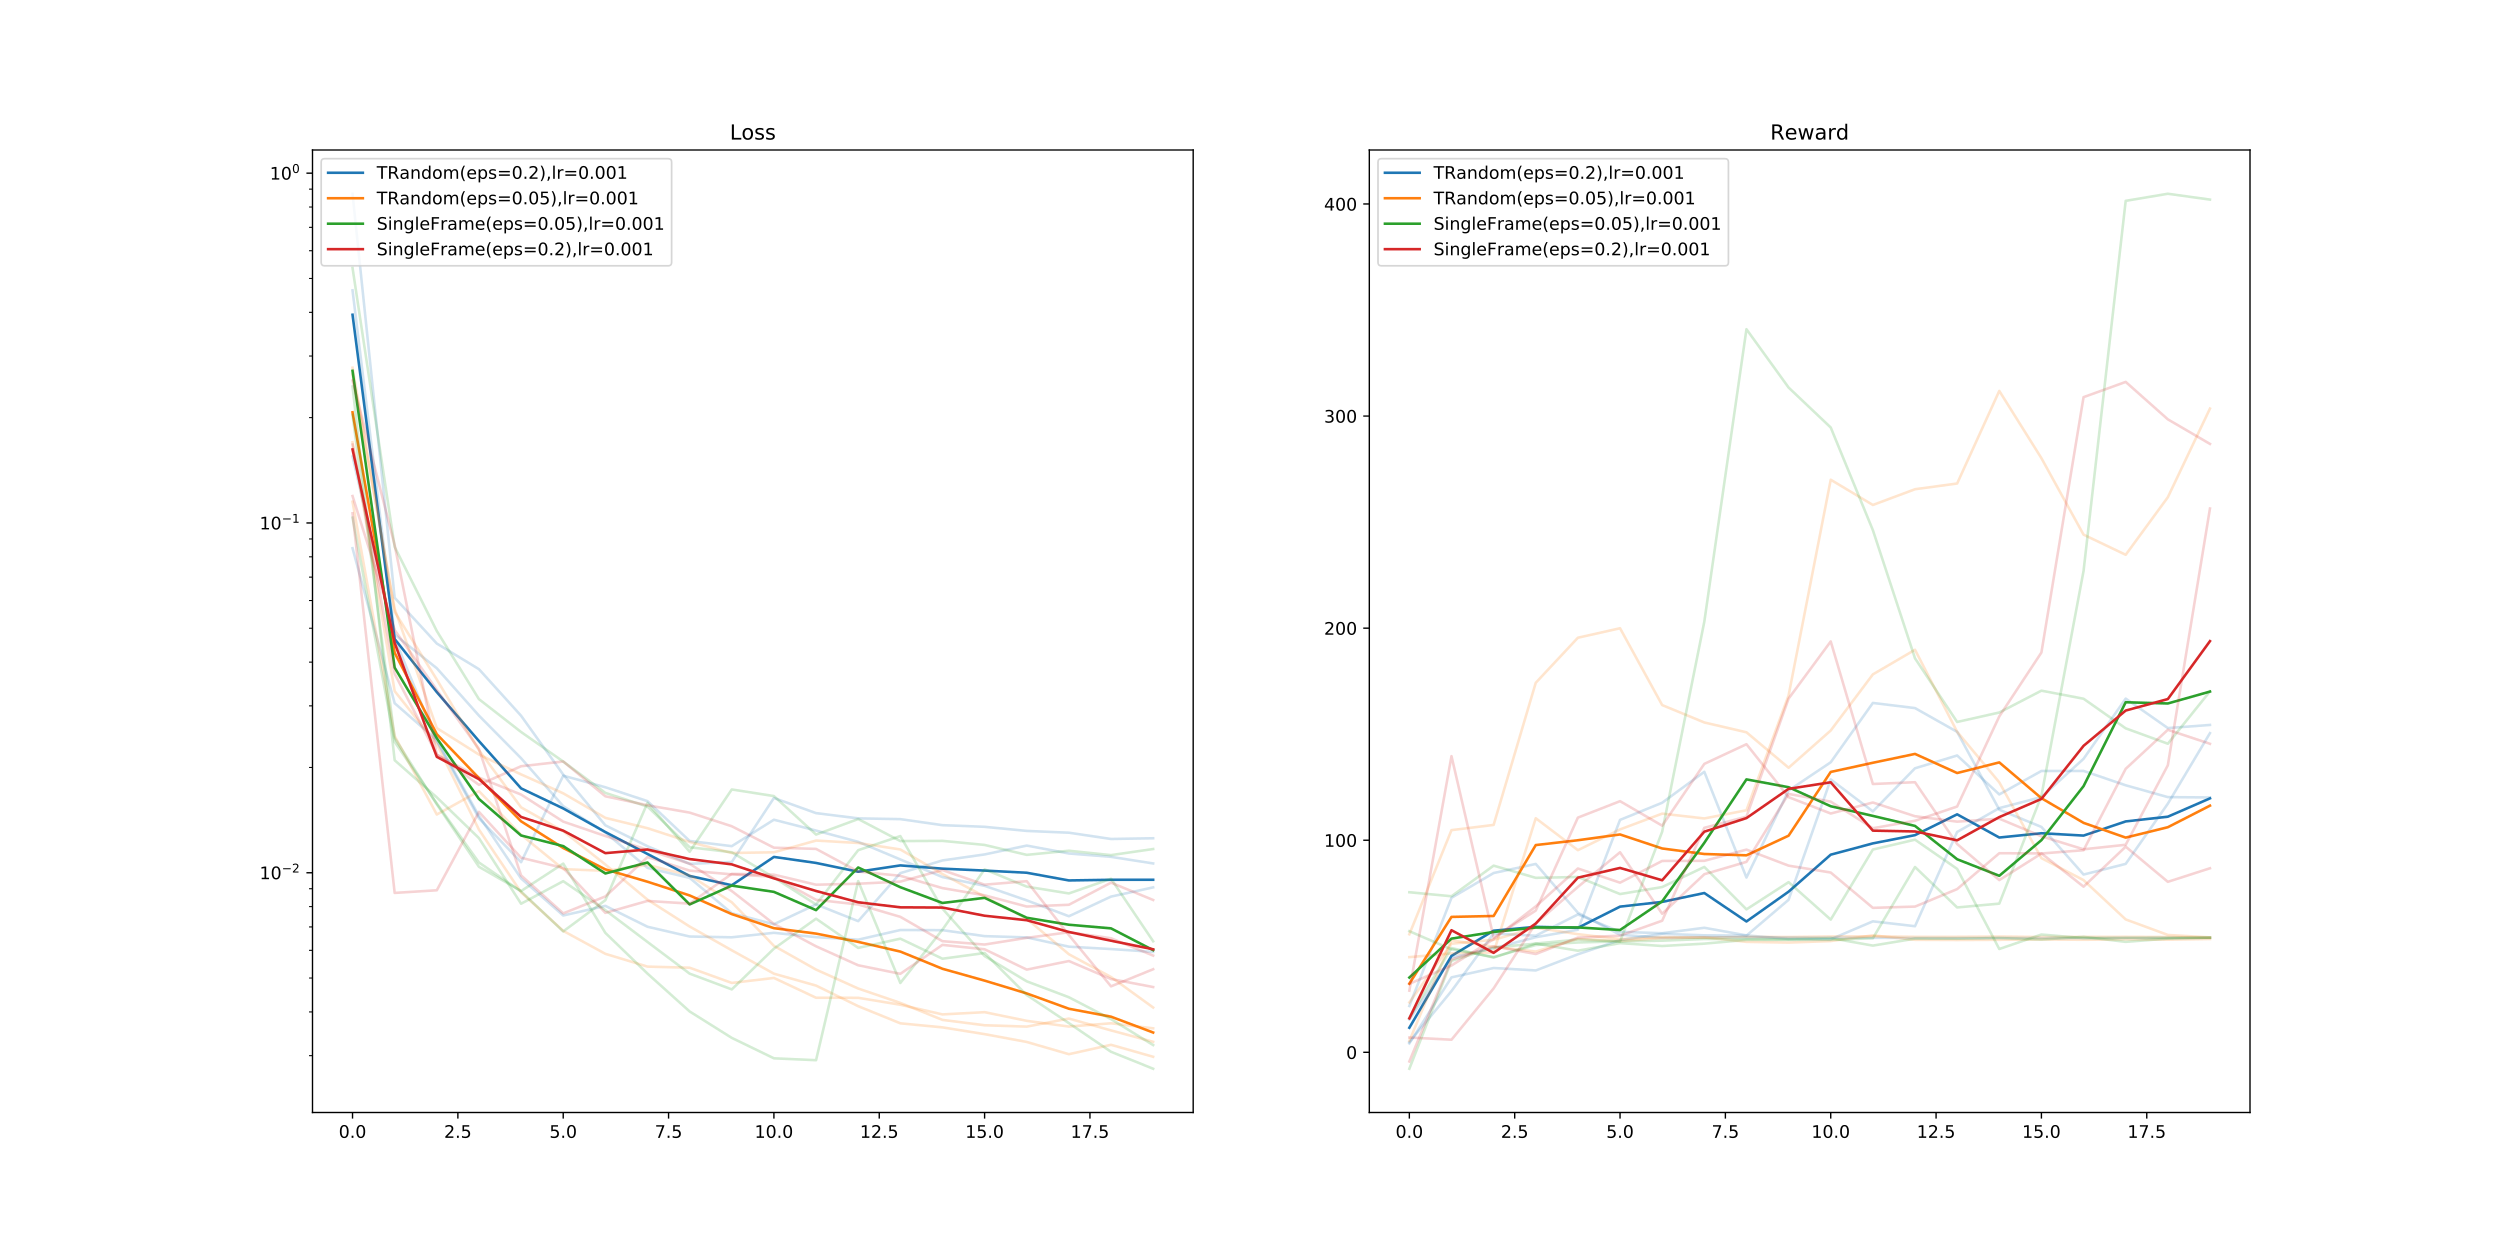 <?xml version="1.0" encoding="utf-8" standalone="no"?>
<!DOCTYPE svg PUBLIC "-//W3C//DTD SVG 1.1//EN"
  "http://www.w3.org/Graphics/SVG/1.1/DTD/svg11.dtd">
<!-- Created with matplotlib (https://matplotlib.org/) -->
<svg height="720pt" version="1.1" viewBox="0 0 1440 720" width="1440pt" xmlns="http://www.w3.org/2000/svg" xmlns:xlink="http://www.w3.org/1999/xlink">
 <defs>
  <style type="text/css">
*{stroke-linecap:butt;stroke-linejoin:round;}
  </style>
 </defs>
 <g id="figure_1">
  <g id="patch_1">
   <path d="M 0 720 
L 1440 720 
L 1440 0 
L 0 0 
z
" style="fill:#ffffff;"/>
  </g>
  <g id="axes_1">
   <g id="patch_2">
    <path d="M 180 640.8 
L 687.273 640.8 
L 687.273 86.4 
L 180 86.4 
z
" style="fill:#ffffff;"/>
   </g>
   <g id="matplotlib.axis_1">
    <g id="xtick_1">
     <g id="line2d_1">
      <defs>
       <path d="M 0 0 
L 0 3.5 
" id="mc6f60e23ac" style="stroke:#000000;stroke-width:0.8;"/>
      </defs>
      <g>
       <use style="stroke:#000000;stroke-width:0.8;" x="203.058" xlink:href="#mc6f60e23ac" y="640.8"/>
      </g>
     </g>
     <g id="text_1">
      <!-- 0.0 -->
      <defs>
       <path d="M 31.781 66.406 
Q 24.172 66.406 20.328 58.906 
Q 16.5 51.422 16.5 36.375 
Q 16.5 21.391 20.328 13.891 
Q 24.172 6.391 31.781 6.391 
Q 39.453 6.391 43.281 13.891 
Q 47.125 21.391 47.125 36.375 
Q 47.125 51.422 43.281 58.906 
Q 39.453 66.406 31.781 66.406 
z
M 31.781 74.219 
Q 44.047 74.219 50.516 64.516 
Q 56.984 54.828 56.984 36.375 
Q 56.984 17.969 50.516 8.266 
Q 44.047 -1.422 31.781 -1.422 
Q 19.531 -1.422 13.062 8.266 
Q 6.594 17.969 6.594 36.375 
Q 6.594 54.828 13.062 64.516 
Q 19.531 74.219 31.781 74.219 
z
" id="DejaVuSans-48"/>
       <path d="M 10.688 12.406 
L 21 12.406 
L 21 0 
L 10.688 0 
z
" id="DejaVuSans-46"/>
      </defs>
      <g transform="translate(195.106 655.398)scale(0.1 -0.1)">
       <use xlink:href="#DejaVuSans-48"/>
       <use x="63.623" xlink:href="#DejaVuSans-46"/>
       <use x="95.41" xlink:href="#DejaVuSans-48"/>
      </g>
     </g>
    </g>
    <g id="xtick_2">
     <g id="line2d_2">
      <g>
       <use style="stroke:#000000;stroke-width:0.8;" x="263.736" xlink:href="#mc6f60e23ac" y="640.8"/>
      </g>
     </g>
     <g id="text_2">
      <!-- 2.5 -->
      <defs>
       <path d="M 19.188 8.297 
L 53.609 8.297 
L 53.609 0 
L 7.328 0 
L 7.328 8.297 
Q 12.938 14.109 22.625 23.891 
Q 32.328 33.688 34.812 36.531 
Q 39.547 41.844 41.422 45.531 
Q 43.312 49.219 43.312 52.781 
Q 43.312 58.594 39.234 62.25 
Q 35.156 65.922 28.609 65.922 
Q 23.969 65.922 18.812 64.312 
Q 13.672 62.703 7.812 59.422 
L 7.812 69.391 
Q 13.766 71.781 18.938 73 
Q 24.125 74.219 28.422 74.219 
Q 39.75 74.219 46.484 68.547 
Q 53.219 62.891 53.219 53.422 
Q 53.219 48.922 51.531 44.891 
Q 49.859 40.875 45.406 35.406 
Q 44.188 33.984 37.641 27.219 
Q 31.109 20.453 19.188 8.297 
z
" id="DejaVuSans-50"/>
       <path d="M 10.797 72.906 
L 49.516 72.906 
L 49.516 64.594 
L 19.828 64.594 
L 19.828 46.734 
Q 21.969 47.469 24.109 47.828 
Q 26.266 48.188 28.422 48.188 
Q 40.625 48.188 47.75 41.5 
Q 54.891 34.812 54.891 23.391 
Q 54.891 11.625 47.562 5.094 
Q 40.234 -1.422 26.906 -1.422 
Q 22.312 -1.422 17.547 -0.641 
Q 12.797 0.141 7.719 1.703 
L 7.719 11.625 
Q 12.109 9.234 16.797 8.062 
Q 21.484 6.891 26.703 6.891 
Q 35.156 6.891 40.078 11.328 
Q 45.016 15.766 45.016 23.391 
Q 45.016 31 40.078 35.438 
Q 35.156 39.891 26.703 39.891 
Q 22.75 39.891 18.812 39.016 
Q 14.891 38.141 10.797 36.281 
z
" id="DejaVuSans-53"/>
      </defs>
      <g transform="translate(255.785 655.398)scale(0.1 -0.1)">
       <use xlink:href="#DejaVuSans-50"/>
       <use x="63.623" xlink:href="#DejaVuSans-46"/>
       <use x="95.41" xlink:href="#DejaVuSans-53"/>
      </g>
     </g>
    </g>
    <g id="xtick_3">
     <g id="line2d_3">
      <g>
       <use style="stroke:#000000;stroke-width:0.8;" x="324.415" xlink:href="#mc6f60e23ac" y="640.8"/>
      </g>
     </g>
     <g id="text_3">
      <!-- 5.0 -->
      <g transform="translate(316.463 655.398)scale(0.1 -0.1)">
       <use xlink:href="#DejaVuSans-53"/>
       <use x="63.623" xlink:href="#DejaVuSans-46"/>
       <use x="95.41" xlink:href="#DejaVuSans-48"/>
      </g>
     </g>
    </g>
    <g id="xtick_4">
     <g id="line2d_4">
      <g>
       <use style="stroke:#000000;stroke-width:0.8;" x="385.094" xlink:href="#mc6f60e23ac" y="640.8"/>
      </g>
     </g>
     <g id="text_4">
      <!-- 7.5 -->
      <defs>
       <path d="M 8.203 72.906 
L 55.078 72.906 
L 55.078 68.703 
L 28.609 0 
L 18.312 0 
L 43.219 64.594 
L 8.203 64.594 
z
" id="DejaVuSans-55"/>
      </defs>
      <g transform="translate(377.142 655.398)scale(0.1 -0.1)">
       <use xlink:href="#DejaVuSans-55"/>
       <use x="63.623" xlink:href="#DejaVuSans-46"/>
       <use x="95.41" xlink:href="#DejaVuSans-53"/>
      </g>
     </g>
    </g>
    <g id="xtick_5">
     <g id="line2d_5">
      <g>
       <use style="stroke:#000000;stroke-width:0.8;" x="445.772" xlink:href="#mc6f60e23ac" y="640.8"/>
      </g>
     </g>
     <g id="text_5">
      <!-- 10.0 -->
      <defs>
       <path d="M 12.406 8.297 
L 28.516 8.297 
L 28.516 63.922 
L 10.984 60.406 
L 10.984 69.391 
L 28.422 72.906 
L 38.281 72.906 
L 38.281 8.297 
L 54.391 8.297 
L 54.391 0 
L 12.406 0 
z
" id="DejaVuSans-49"/>
      </defs>
      <g transform="translate(434.639 655.398)scale(0.1 -0.1)">
       <use xlink:href="#DejaVuSans-49"/>
       <use x="63.623" xlink:href="#DejaVuSans-48"/>
       <use x="127.246" xlink:href="#DejaVuSans-46"/>
       <use x="159.033" xlink:href="#DejaVuSans-48"/>
      </g>
     </g>
    </g>
    <g id="xtick_6">
     <g id="line2d_6">
      <g>
       <use style="stroke:#000000;stroke-width:0.8;" x="506.451" xlink:href="#mc6f60e23ac" y="640.8"/>
      </g>
     </g>
     <g id="text_6">
      <!-- 12.5 -->
      <g transform="translate(495.318 655.398)scale(0.1 -0.1)">
       <use xlink:href="#DejaVuSans-49"/>
       <use x="63.623" xlink:href="#DejaVuSans-50"/>
       <use x="127.246" xlink:href="#DejaVuSans-46"/>
       <use x="159.033" xlink:href="#DejaVuSans-53"/>
      </g>
     </g>
    </g>
    <g id="xtick_7">
     <g id="line2d_7">
      <g>
       <use style="stroke:#000000;stroke-width:0.8;" x="567.129" xlink:href="#mc6f60e23ac" y="640.8"/>
      </g>
     </g>
     <g id="text_7">
      <!-- 15.0 -->
      <g transform="translate(555.996 655.398)scale(0.1 -0.1)">
       <use xlink:href="#DejaVuSans-49"/>
       <use x="63.623" xlink:href="#DejaVuSans-53"/>
       <use x="127.246" xlink:href="#DejaVuSans-46"/>
       <use x="159.033" xlink:href="#DejaVuSans-48"/>
      </g>
     </g>
    </g>
    <g id="xtick_8">
     <g id="line2d_8">
      <g>
       <use style="stroke:#000000;stroke-width:0.8;" x="627.808" xlink:href="#mc6f60e23ac" y="640.8"/>
      </g>
     </g>
     <g id="text_8">
      <!-- 17.5 -->
      <g transform="translate(616.675 655.398)scale(0.1 -0.1)">
       <use xlink:href="#DejaVuSans-49"/>
       <use x="63.623" xlink:href="#DejaVuSans-55"/>
       <use x="127.246" xlink:href="#DejaVuSans-46"/>
       <use x="159.033" xlink:href="#DejaVuSans-53"/>
      </g>
     </g>
    </g>
   </g>
   <g id="matplotlib.axis_2">
    <g id="ytick_1">
     <g id="line2d_9">
      <defs>
       <path d="M 0 0 
L -3.5 0 
" id="m8a7b723d91" style="stroke:#000000;stroke-width:0.8;"/>
      </defs>
      <g>
       <use style="stroke:#000000;stroke-width:0.8;" x="180" xlink:href="#m8a7b723d91" y="502.701"/>
      </g>
     </g>
     <g id="text_9">
      <!-- $\mathdefault{10^{-2}}$ -->
      <defs>
       <path d="M 10.594 35.5 
L 73.188 35.5 
L 73.188 27.203 
L 10.594 27.203 
z
" id="DejaVuSans-8722"/>
      </defs>
      <g transform="translate(149.5 506.5)scale(0.1 -0.1)">
       <use transform="translate(0 0.766)" xlink:href="#DejaVuSans-49"/>
       <use transform="translate(63.623 0.766)" xlink:href="#DejaVuSans-48"/>
       <use transform="translate(128.203 39.047)scale(0.7)" xlink:href="#DejaVuSans-8722"/>
       <use transform="translate(186.855 39.047)scale(0.7)" xlink:href="#DejaVuSans-50"/>
      </g>
     </g>
    </g>
    <g id="ytick_2">
     <g id="line2d_10">
      <g>
       <use style="stroke:#000000;stroke-width:0.8;" x="180" xlink:href="#m8a7b723d91" y="301.216"/>
      </g>
     </g>
     <g id="text_10">
      <!-- $\mathdefault{10^{-1}}$ -->
      <g transform="translate(149.5 305.015)scale(0.1 -0.1)">
       <use transform="translate(0 0.684)" xlink:href="#DejaVuSans-49"/>
       <use transform="translate(63.623 0.684)" xlink:href="#DejaVuSans-48"/>
       <use transform="translate(128.203 38.966)scale(0.7)" xlink:href="#DejaVuSans-8722"/>
       <use transform="translate(186.855 38.966)scale(0.7)" xlink:href="#DejaVuSans-49"/>
      </g>
     </g>
    </g>
    <g id="ytick_3">
     <g id="line2d_11">
      <g>
       <use style="stroke:#000000;stroke-width:0.8;" x="180" xlink:href="#m8a7b723d91" y="99.731"/>
      </g>
     </g>
     <g id="text_11">
      <!-- $\mathdefault{10^{0}}$ -->
      <g transform="translate(155.4 103.53)scale(0.1 -0.1)">
       <use transform="translate(0 0.766)" xlink:href="#DejaVuSans-49"/>
       <use transform="translate(63.623 0.766)" xlink:href="#DejaVuSans-48"/>
       <use transform="translate(128.203 39.047)scale(0.7)" xlink:href="#DejaVuSans-48"/>
      </g>
     </g>
    </g>
    <g id="ytick_4">
     <g id="line2d_12">
      <defs>
       <path d="M 0 0 
L -2 0 
" id="m8dcd2420c2" style="stroke:#000000;stroke-width:0.6;"/>
      </defs>
      <g>
       <use style="stroke:#000000;stroke-width:0.6;" x="180" xlink:href="#m8dcd2420c2" y="608.053"/>
      </g>
     </g>
    </g>
    <g id="ytick_5">
     <g id="line2d_13">
      <g>
       <use style="stroke:#000000;stroke-width:0.6;" x="180" xlink:href="#m8dcd2420c2" y="582.88"/>
      </g>
     </g>
    </g>
    <g id="ytick_6">
     <g id="line2d_14">
      <g>
       <use style="stroke:#000000;stroke-width:0.6;" x="180" xlink:href="#m8dcd2420c2" y="563.354"/>
      </g>
     </g>
    </g>
    <g id="ytick_7">
     <g id="line2d_15">
      <g>
       <use style="stroke:#000000;stroke-width:0.6;" x="180" xlink:href="#m8dcd2420c2" y="547.4"/>
      </g>
     </g>
    </g>
    <g id="ytick_8">
     <g id="line2d_16">
      <g>
       <use style="stroke:#000000;stroke-width:0.6;" x="180" xlink:href="#m8dcd2420c2" y="533.912"/>
      </g>
     </g>
    </g>
    <g id="ytick_9">
     <g id="line2d_17">
      <g>
       <use style="stroke:#000000;stroke-width:0.6;" x="180" xlink:href="#m8dcd2420c2" y="522.227"/>
      </g>
     </g>
    </g>
    <g id="ytick_10">
     <g id="line2d_18">
      <g>
       <use style="stroke:#000000;stroke-width:0.6;" x="180" xlink:href="#m8dcd2420c2" y="511.921"/>
      </g>
     </g>
    </g>
    <g id="ytick_11">
     <g id="line2d_19">
      <g>
       <use style="stroke:#000000;stroke-width:0.6;" x="180" xlink:href="#m8dcd2420c2" y="442.048"/>
      </g>
     </g>
    </g>
    <g id="ytick_12">
     <g id="line2d_20">
      <g>
       <use style="stroke:#000000;stroke-width:0.6;" x="180" xlink:href="#m8dcd2420c2" y="406.568"/>
      </g>
     </g>
    </g>
    <g id="ytick_13">
     <g id="line2d_21">
      <g>
       <use style="stroke:#000000;stroke-width:0.6;" x="180" xlink:href="#m8dcd2420c2" y="381.395"/>
      </g>
     </g>
    </g>
    <g id="ytick_14">
     <g id="line2d_22">
      <g>
       <use style="stroke:#000000;stroke-width:0.6;" x="180" xlink:href="#m8dcd2420c2" y="361.869"/>
      </g>
     </g>
    </g>
    <g id="ytick_15">
     <g id="line2d_23">
      <g>
       <use style="stroke:#000000;stroke-width:0.6;" x="180" xlink:href="#m8dcd2420c2" y="345.915"/>
      </g>
     </g>
    </g>
    <g id="ytick_16">
     <g id="line2d_24">
      <g>
       <use style="stroke:#000000;stroke-width:0.6;" x="180" xlink:href="#m8dcd2420c2" y="332.427"/>
      </g>
     </g>
    </g>
    <g id="ytick_17">
     <g id="line2d_25">
      <g>
       <use style="stroke:#000000;stroke-width:0.6;" x="180" xlink:href="#m8dcd2420c2" y="320.742"/>
      </g>
     </g>
    </g>
    <g id="ytick_18">
     <g id="line2d_26">
      <g>
       <use style="stroke:#000000;stroke-width:0.6;" x="180" xlink:href="#m8dcd2420c2" y="310.436"/>
      </g>
     </g>
    </g>
    <g id="ytick_19">
     <g id="line2d_27">
      <g>
       <use style="stroke:#000000;stroke-width:0.6;" x="180" xlink:href="#m8dcd2420c2" y="240.563"/>
      </g>
     </g>
    </g>
    <g id="ytick_20">
     <g id="line2d_28">
      <g>
       <use style="stroke:#000000;stroke-width:0.6;" x="180" xlink:href="#m8dcd2420c2" y="205.083"/>
      </g>
     </g>
    </g>
    <g id="ytick_21">
     <g id="line2d_29">
      <g>
       <use style="stroke:#000000;stroke-width:0.6;" x="180" xlink:href="#m8dcd2420c2" y="179.91"/>
      </g>
     </g>
    </g>
    <g id="ytick_22">
     <g id="line2d_30">
      <g>
       <use style="stroke:#000000;stroke-width:0.6;" x="180" xlink:href="#m8dcd2420c2" y="160.384"/>
      </g>
     </g>
    </g>
    <g id="ytick_23">
     <g id="line2d_31">
      <g>
       <use style="stroke:#000000;stroke-width:0.6;" x="180" xlink:href="#m8dcd2420c2" y="144.43"/>
      </g>
     </g>
    </g>
    <g id="ytick_24">
     <g id="line2d_32">
      <g>
       <use style="stroke:#000000;stroke-width:0.6;" x="180" xlink:href="#m8dcd2420c2" y="130.942"/>
      </g>
     </g>
    </g>
    <g id="ytick_25">
     <g id="line2d_33">
      <g>
       <use style="stroke:#000000;stroke-width:0.6;" x="180" xlink:href="#m8dcd2420c2" y="119.257"/>
      </g>
     </g>
    </g>
    <g id="ytick_26">
     <g id="line2d_34">
      <g>
       <use style="stroke:#000000;stroke-width:0.6;" x="180" xlink:href="#m8dcd2420c2" y="108.951"/>
      </g>
     </g>
    </g>
   </g>
   <g id="line2d_35">
    <path clip-path="url(#p3ebe65e5e7)" d="M 203.058 167.243 
L 227.329 365.553 
L 251.601 384.91 
L 275.872 412.19 
L 300.144 436.738 
L 324.415 464.351 
L 348.686 479.533 
L 372.958 499.913 
L 397.229 505.662 
L 421.501 526.027 
L 445.772 532.376 
L 470.043 520.957 
L 494.315 530.58 
L 518.586 502.926 
L 542.858 495.612 
L 567.129 492.159 
L 591.401 487.054 
L 615.672 491.607 
L 639.943 493.546 
L 664.215 497.344 
" style="fill:none;stroke:#1f77b4;stroke-linecap:square;stroke-opacity:0.2;stroke-width:1.5;"/>
   </g>
   <g id="line2d_36">
    <path clip-path="url(#p3ebe65e5e7)" d="M 203.058 111.6 
L 227.329 344.288 
L 251.601 370.687 
L 275.872 385.443 
L 300.144 412.277 
L 324.415 446.168 
L 348.686 475.377 
L 372.958 487.432 
L 397.229 497.569 
L 421.501 496.514 
L 445.772 459.636 
L 470.043 468.367 
L 494.315 471.387 
L 518.586 471.82 
L 542.858 475.298 
L 567.129 476.245 
L 591.401 478.607 
L 615.672 479.642 
L 639.943 483.255 
L 664.215 482.834 
" style="fill:none;stroke:#1f77b4;stroke-linecap:square;stroke-opacity:0.2;stroke-width:1.5;"/>
   </g>
   <g id="line2d_37">
    <path clip-path="url(#p3ebe65e5e7)" d="M 203.058 315.781 
L 227.329 405.068 
L 251.601 426.258 
L 275.872 469.967 
L 300.144 506 
L 324.415 527.323 
L 348.686 521.775 
L 372.958 533.808 
L 397.229 539.433 
L 421.501 539.886 
L 445.772 537.295 
L 470.043 539.806 
L 494.315 541.258 
L 518.586 535.683 
L 542.858 535.772 
L 567.129 539.212 
L 591.401 539.936 
L 615.672 545.287 
L 639.943 546.65 
L 664.215 548.31 
" style="fill:none;stroke:#1f77b4;stroke-linecap:square;stroke-opacity:0.2;stroke-width:1.5;"/>
   </g>
   <g id="line2d_38">
    <path clip-path="url(#p3ebe65e5e7)" d="M 203.058 262.955 
L 227.329 367.763 
L 251.601 426.99 
L 275.872 471.33 
L 300.144 496.617 
L 324.415 446.777 
L 348.686 453.469 
L 372.958 461.469 
L 397.229 484.399 
L 421.501 487.383 
L 445.772 472.165 
L 470.043 478.409 
L 494.315 484.892 
L 518.586 495.045 
L 542.858 505.193 
L 567.129 510.237 
L 591.401 518.608 
L 615.672 527.756 
L 639.943 516.436 
L 664.215 511.124 
" style="fill:none;stroke:#1f77b4;stroke-linecap:square;stroke-opacity:0.2;stroke-width:1.5;"/>
   </g>
   <g id="line2d_39">
    <path clip-path="url(#p3ebe65e5e7)" d="M 203.058 181.29 
L 227.329 368.065 
L 251.601 398.665 
L 275.872 426.851 
L 300.144 454.1 
L 324.415 465.666 
L 348.686 479.255 
L 372.958 491.895 
L 397.229 504.537 
L 421.501 509.893 
L 445.772 493.584 
L 470.043 497.056 
L 494.315 502.117 
L 518.586 498.473 
L 542.858 500.341 
L 567.129 501.455 
L 591.401 502.701 
L 615.672 507.135 
L 639.943 506.752 
L 664.215 506.729 
" style="fill:none;stroke:#1f77b4;stroke-linecap:square;stroke-width:1.5;"/>
   </g>
   <g id="line2d_40">
    <path clip-path="url(#p3ebe65e5e7)" d="M 203.058 211.794 
L 227.329 352.412 
L 251.601 391.407 
L 275.872 432.115 
L 300.144 465.043 
L 324.415 478.775 
L 348.686 497.958 
L 372.958 518.223 
L 397.229 533.678 
L 421.501 547.376 
L 445.772 560.844 
L 470.043 567.701 
L 494.315 579.566 
L 518.586 589.434 
L 542.858 591.772 
L 567.129 595.664 
L 591.401 600.177 
L 615.672 607.214 
L 639.943 601.807 
L 664.215 608.711 
" style="fill:none;stroke:#ff7f0e;stroke-linecap:square;stroke-opacity:0.2;stroke-width:1.5;"/>
   </g>
   <g id="line2d_41">
    <path clip-path="url(#p3ebe65e5e7)" d="M 203.058 289.017 
L 227.329 423.95 
L 251.601 469.163 
L 275.872 455.686 
L 300.144 480.803 
L 324.415 500.612 
L 348.686 501.621 
L 372.958 498.198 
L 397.229 504.185 
L 421.501 519.712 
L 445.772 544.81 
L 470.043 558.478 
L 494.315 569.396 
L 518.586 577.671 
L 542.858 587.464 
L 567.129 590.555 
L 591.401 591.334 
L 615.672 586.694 
L 639.943 593.516 
L 664.215 600.094 
" style="fill:none;stroke:#ff7f0e;stroke-linecap:square;stroke-opacity:0.2;stroke-width:1.5;"/>
   </g>
   <g id="line2d_42">
    <path clip-path="url(#p3ebe65e5e7)" d="M 203.058 254.734 
L 227.329 398.107 
L 251.601 428.64 
L 275.872 477.86 
L 300.144 513.989 
L 324.415 536.195 
L 348.686 549.41 
L 372.958 556.771 
L 397.229 557.405 
L 421.501 566.166 
L 445.772 563.295 
L 470.043 574.705 
L 494.315 574.738 
L 518.586 578.736 
L 542.858 584.302 
L 567.129 583.006 
L 591.401 588.004 
L 615.672 591.297 
L 639.943 589.418 
L 664.215 592.32 
" style="fill:none;stroke:#ff7f0e;stroke-linecap:square;stroke-opacity:0.2;stroke-width:1.5;"/>
   </g>
   <g id="line2d_43">
    <path clip-path="url(#p3ebe65e5e7)" d="M 203.058 215.721 
L 227.329 350.748 
L 251.601 419.364 
L 275.872 434.641 
L 300.144 446.058 
L 324.415 456.959 
L 348.686 471.089 
L 372.958 477.04 
L 397.229 484.973 
L 421.501 491.322 
L 445.772 490.919 
L 470.043 484.167 
L 494.315 485.556 
L 518.586 489.298 
L 542.858 503.467 
L 567.129 516.427 
L 591.401 529.21 
L 615.672 549.642 
L 639.943 562.773 
L 664.215 580.336 
" style="fill:none;stroke:#ff7f0e;stroke-linecap:square;stroke-opacity:0.2;stroke-width:1.5;"/>
   </g>
   <g id="line2d_44">
    <path clip-path="url(#p3ebe65e5e7)" d="M 203.058 237.493 
L 227.329 376.026 
L 251.601 422.893 
L 275.872 448.202 
L 300.144 473.078 
L 324.415 488.455 
L 348.686 500.762 
L 372.958 507.88 
L 397.229 515.777 
L 421.501 526.527 
L 445.772 534.632 
L 470.043 537.76 
L 494.315 542.524 
L 518.586 548.111 
L 542.858 558.017 
L 567.129 564.842 
L 591.401 572.219 
L 615.672 581.041 
L 639.943 585.605 
L 664.215 594.739 
" style="fill:none;stroke:#ff7f0e;stroke-linecap:square;stroke-width:1.5;"/>
   </g>
   <g id="line2d_45">
    <path clip-path="url(#p3ebe65e5e7)" d="M 203.058 154.304 
L 227.329 315.001 
L 251.601 363.479 
L 275.872 402.715 
L 300.144 421.627 
L 324.415 438.662 
L 348.686 456.711 
L 372.958 464.604 
L 397.229 488.012 
L 421.501 490.907 
L 445.772 505.487 
L 470.043 520.984 
L 494.315 489.706 
L 518.586 481.58 
L 542.858 523.4 
L 567.129 550.68 
L 591.401 565.247 
L 615.672 574.42 
L 639.943 587.026 
L 664.215 601.96 
" style="fill:none;stroke:#2ca02c;stroke-linecap:square;stroke-opacity:0.2;stroke-width:1.5;"/>
   </g>
   <g id="line2d_46">
    <path clip-path="url(#p3ebe65e5e7)" d="M 203.058 298.192 
L 227.329 427.336 
L 251.601 462.829 
L 275.872 496.808 
L 300.144 513.481 
L 324.415 536.489 
L 348.686 518.499 
L 372.958 462.429 
L 397.229 490.6 
L 421.501 454.735 
L 445.772 458.538 
L 470.043 480.71 
L 494.315 471.761 
L 518.586 484.46 
L 542.858 484.335 
L 567.129 486.685 
L 591.401 492.402 
L 615.672 490.022 
L 639.943 492.551 
L 664.215 489.036 
" style="fill:none;stroke:#2ca02c;stroke-linecap:square;stroke-opacity:0.2;stroke-width:1.5;"/>
   </g>
   <g id="line2d_47">
    <path clip-path="url(#p3ebe65e5e7)" d="M 203.058 238.94 
L 227.329 425.1 
L 251.601 463.278 
L 275.872 499.27 
L 300.144 513.24 
L 324.415 497.435 
L 348.686 537.351 
L 372.958 560.797 
L 397.229 582.609 
L 421.501 597.826 
L 445.772 609.59 
L 470.043 610.67 
L 494.315 507.491 
L 518.586 566.192 
L 542.858 535.477 
L 567.129 500.755 
L 591.401 510.697 
L 615.672 514.623 
L 639.943 506.148 
L 664.215 542.166 
" style="fill:none;stroke:#2ca02c;stroke-linecap:square;stroke-opacity:0.2;stroke-width:1.5;"/>
   </g>
   <g id="line2d_48">
    <path clip-path="url(#p3ebe65e5e7)" d="M 203.058 222.653 
L 227.329 437.923 
L 251.601 459.277 
L 275.872 482.774 
L 300.144 520.537 
L 324.415 507.561 
L 348.686 524.271 
L 372.958 542.578 
L 397.229 560.823 
L 421.501 569.9 
L 445.772 546.435 
L 470.043 529.16 
L 494.315 545.998 
L 518.586 540.673 
L 542.858 552.221 
L 567.129 548.931 
L 591.401 573.143 
L 615.672 589.329 
L 639.943 605.832 
L 664.215 615.6 
" style="fill:none;stroke:#2ca02c;stroke-linecap:square;stroke-opacity:0.2;stroke-width:1.5;"/>
   </g>
   <g id="line2d_49">
    <path clip-path="url(#p3ebe65e5e7)" d="M 203.058 213.603 
L 227.329 384.554 
L 251.601 425.207 
L 275.872 460.211 
L 300.144 481.238 
L 324.415 487.358 
L 348.686 503.122 
L 372.958 496.805 
L 397.229 520.951 
L 421.501 510.104 
L 445.772 513.723 
L 470.043 524.235 
L 494.315 499.676 
L 518.586 511.031 
L 542.858 520.111 
L 567.129 517.158 
L 591.401 528.637 
L 615.672 532.648 
L 639.943 534.741 
L 664.215 547.296 
" style="fill:none;stroke:#2ca02c;stroke-linecap:square;stroke-width:1.5;"/>
   </g>
   <g id="line2d_50">
    <path clip-path="url(#p3ebe65e5e7)" d="M 203.058 295.642 
L 227.329 514.317 
L 251.601 512.8 
L 275.872 467.652 
L 300.144 494.064 
L 324.415 499.958 
L 348.686 525.804 
L 372.958 518.935 
L 397.229 520.501 
L 421.501 503.336 
L 445.772 503.802 
L 470.043 509.592 
L 494.315 509.024 
L 518.586 507.81 
L 542.858 501.161 
L 567.129 509.57 
L 591.401 507.567 
L 615.672 538.619 
L 639.943 568.133 
L 664.215 558.268 
" style="fill:none;stroke:#d62728;stroke-linecap:square;stroke-opacity:0.2;stroke-width:1.5;"/>
   </g>
   <g id="line2d_51">
    <path clip-path="url(#p3ebe65e5e7)" d="M 203.058 219.166 
L 227.329 313.994 
L 251.601 434.585 
L 275.872 452.066 
L 300.144 441.349 
L 324.415 438.625 
L 348.686 458.668 
L 372.958 463.843 
L 397.229 468.062 
L 421.501 475.924 
L 445.772 488.275 
L 470.043 488.963 
L 494.315 502.043 
L 518.586 504.466 
L 542.858 511.55 
L 567.129 515.702 
L 591.401 522.168 
L 615.672 521.146 
L 639.943 508.41 
L 664.215 518.391 
" style="fill:none;stroke:#d62728;stroke-linecap:square;stroke-opacity:0.2;stroke-width:1.5;"/>
   </g>
   <g id="line2d_52">
    <path clip-path="url(#p3ebe65e5e7)" d="M 203.058 285.72 
L 227.329 362.904 
L 251.601 397.399 
L 275.872 431.37 
L 300.144 504.245 
L 324.415 526.108 
L 348.686 516.342 
L 372.958 493.659 
L 397.229 501.481 
L 421.501 503.645 
L 445.772 505.014 
L 470.043 518.282 
L 494.315 520.988 
L 518.586 528.091 
L 542.858 542.127 
L 567.129 544.058 
L 591.401 540.202 
L 615.672 536.967 
L 639.943 540.429 
L 664.215 550.426 
" style="fill:none;stroke:#d62728;stroke-linecap:square;stroke-opacity:0.2;stroke-width:1.5;"/>
   </g>
   <g id="line2d_53">
    <path clip-path="url(#p3ebe65e5e7)" d="M 203.058 256.077 
L 227.329 388.12 
L 251.601 434.653 
L 275.872 447.852 
L 300.144 457.672 
L 324.415 473.251 
L 348.686 481.566 
L 372.958 489.535 
L 397.229 497.518 
L 421.501 513.24 
L 445.772 532.198 
L 470.043 545.067 
L 494.315 556 
L 518.586 560.921 
L 542.858 544.253 
L 567.129 546.786 
L 591.401 558.498 
L 615.672 553.562 
L 639.943 563.92 
L 664.215 568.541 
" style="fill:none;stroke:#d62728;stroke-linecap:square;stroke-opacity:0.2;stroke-width:1.5;"/>
   </g>
   <g id="line2d_54">
    <path clip-path="url(#p3ebe65e5e7)" d="M 203.058 258.886 
L 227.329 370.303 
L 251.601 435.955 
L 275.872 448.781 
L 300.144 470.562 
L 324.415 478.456 
L 348.686 491.412 
L 372.958 489.32 
L 397.229 494.826 
L 421.501 497.88 
L 445.772 505.944 
L 470.043 513.209 
L 494.315 519.718 
L 518.586 522.623 
L 542.858 522.753 
L 567.129 527.466 
L 591.401 530.047 
L 615.672 536.82 
L 639.943 541.862 
L 664.215 546.797 
" style="fill:none;stroke:#d62728;stroke-linecap:square;stroke-width:1.5;"/>
   </g>
   <g id="patch_3">
    <path d="M 180 640.8 
L 180 86.4 
" style="fill:none;stroke:#000000;stroke-linecap:square;stroke-linejoin:miter;stroke-width:0.8;"/>
   </g>
   <g id="patch_4">
    <path d="M 687.273 640.8 
L 687.273 86.4 
" style="fill:none;stroke:#000000;stroke-linecap:square;stroke-linejoin:miter;stroke-width:0.8;"/>
   </g>
   <g id="patch_5">
    <path d="M 180 640.8 
L 687.273 640.8 
" style="fill:none;stroke:#000000;stroke-linecap:square;stroke-linejoin:miter;stroke-width:0.8;"/>
   </g>
   <g id="patch_6">
    <path d="M 180 86.4 
L 687.273 86.4 
" style="fill:none;stroke:#000000;stroke-linecap:square;stroke-linejoin:miter;stroke-width:0.8;"/>
   </g>
   <g id="text_12">
    <!-- Loss -->
    <defs>
     <path d="M 9.812 72.906 
L 19.672 72.906 
L 19.672 8.297 
L 55.172 8.297 
L 55.172 0 
L 9.812 0 
z
" id="DejaVuSans-76"/>
     <path d="M 30.609 48.391 
Q 23.391 48.391 19.188 42.75 
Q 14.984 37.109 14.984 27.297 
Q 14.984 17.484 19.156 11.844 
Q 23.344 6.203 30.609 6.203 
Q 37.797 6.203 41.984 11.859 
Q 46.188 17.531 46.188 27.297 
Q 46.188 37.016 41.984 42.703 
Q 37.797 48.391 30.609 48.391 
z
M 30.609 56 
Q 42.328 56 49.016 48.375 
Q 55.719 40.766 55.719 27.297 
Q 55.719 13.875 49.016 6.219 
Q 42.328 -1.422 30.609 -1.422 
Q 18.844 -1.422 12.172 6.219 
Q 5.516 13.875 5.516 27.297 
Q 5.516 40.766 12.172 48.375 
Q 18.844 56 30.609 56 
z
" id="DejaVuSans-111"/>
     <path d="M 44.281 53.078 
L 44.281 44.578 
Q 40.484 46.531 36.375 47.5 
Q 32.281 48.484 27.875 48.484 
Q 21.188 48.484 17.844 46.438 
Q 14.5 44.391 14.5 40.281 
Q 14.5 37.156 16.891 35.375 
Q 19.281 33.594 26.516 31.984 
L 29.594 31.297 
Q 39.156 29.25 43.188 25.516 
Q 47.219 21.781 47.219 15.094 
Q 47.219 7.469 41.188 3.016 
Q 35.156 -1.422 24.609 -1.422 
Q 20.219 -1.422 15.453 -0.562 
Q 10.688 0.297 5.422 2 
L 5.422 11.281 
Q 10.406 8.688 15.234 7.391 
Q 20.062 6.109 24.812 6.109 
Q 31.156 6.109 34.562 8.281 
Q 37.984 10.453 37.984 14.406 
Q 37.984 18.062 35.516 20.016 
Q 33.062 21.969 24.703 23.781 
L 21.578 24.516 
Q 13.234 26.266 9.516 29.906 
Q 5.812 33.547 5.812 39.891 
Q 5.812 47.609 11.281 51.797 
Q 16.75 56 26.812 56 
Q 31.781 56 36.172 55.266 
Q 40.578 54.547 44.281 53.078 
z
" id="DejaVuSans-115"/>
    </defs>
    <g transform="translate(420.372 80.4)scale(0.12 -0.12)">
     <use xlink:href="#DejaVuSans-76"/>
     <use x="55.697" xlink:href="#DejaVuSans-111"/>
     <use x="116.879" xlink:href="#DejaVuSans-115"/>
     <use x="168.979" xlink:href="#DejaVuSans-115"/>
    </g>
   </g>
   <g id="legend_1">
    <g id="patch_7">
     <path d="M 187 153.113 
L 384.852 153.113 
Q 386.852 153.113 386.852 151.113 
L 386.852 93.4 
Q 386.852 91.4 384.852 91.4 
L 187 91.4 
Q 185 91.4 185 93.4 
L 185 151.113 
Q 185 153.113 187 153.113 
z
" style="fill:#ffffff;opacity:0.8;stroke:#cccccc;stroke-linejoin:miter;"/>
    </g>
    <g id="line2d_55">
     <path d="M 189 99.498 
L 209 99.498 
" style="fill:none;stroke:#1f77b4;stroke-linecap:square;stroke-width:1.5;"/>
    </g>
    <g id="line2d_56"/>
    <g id="text_13">
     <!-- TRandom(eps=0.2),lr=0.001 -->
     <defs>
      <path d="M -0.297 72.906 
L 61.375 72.906 
L 61.375 64.594 
L 35.5 64.594 
L 35.5 0 
L 25.594 0 
L 25.594 64.594 
L -0.297 64.594 
z
" id="DejaVuSans-84"/>
      <path d="M 44.391 34.188 
Q 47.562 33.109 50.562 29.594 
Q 53.562 26.078 56.594 19.922 
L 66.609 0 
L 56 0 
L 46.688 18.703 
Q 43.062 26.031 39.672 28.422 
Q 36.281 30.812 30.422 30.812 
L 19.672 30.812 
L 19.672 0 
L 9.812 0 
L 9.812 72.906 
L 32.078 72.906 
Q 44.578 72.906 50.734 67.672 
Q 56.891 62.453 56.891 51.906 
Q 56.891 45.016 53.688 40.469 
Q 50.484 35.938 44.391 34.188 
z
M 19.672 64.797 
L 19.672 38.922 
L 32.078 38.922 
Q 39.203 38.922 42.844 42.219 
Q 46.484 45.516 46.484 51.906 
Q 46.484 58.297 42.844 61.547 
Q 39.203 64.797 32.078 64.797 
z
" id="DejaVuSans-82"/>
      <path d="M 34.281 27.484 
Q 23.391 27.484 19.188 25 
Q 14.984 22.516 14.984 16.5 
Q 14.984 11.719 18.141 8.906 
Q 21.297 6.109 26.703 6.109 
Q 34.188 6.109 38.703 11.406 
Q 43.219 16.703 43.219 25.484 
L 43.219 27.484 
z
M 52.203 31.203 
L 52.203 0 
L 43.219 0 
L 43.219 8.297 
Q 40.141 3.328 35.547 0.953 
Q 30.953 -1.422 24.312 -1.422 
Q 15.922 -1.422 10.953 3.297 
Q 6 8.016 6 15.922 
Q 6 25.141 12.172 29.828 
Q 18.359 34.516 30.609 34.516 
L 43.219 34.516 
L 43.219 35.406 
Q 43.219 41.609 39.141 45 
Q 35.062 48.391 27.688 48.391 
Q 23 48.391 18.547 47.266 
Q 14.109 46.141 10.016 43.891 
L 10.016 52.203 
Q 14.938 54.109 19.578 55.047 
Q 24.219 56 28.609 56 
Q 40.484 56 46.344 49.844 
Q 52.203 43.703 52.203 31.203 
z
" id="DejaVuSans-97"/>
      <path d="M 54.891 33.016 
L 54.891 0 
L 45.906 0 
L 45.906 32.719 
Q 45.906 40.484 42.875 44.328 
Q 39.844 48.188 33.797 48.188 
Q 26.516 48.188 22.312 43.547 
Q 18.109 38.922 18.109 30.906 
L 18.109 0 
L 9.078 0 
L 9.078 54.688 
L 18.109 54.688 
L 18.109 46.188 
Q 21.344 51.125 25.703 53.562 
Q 30.078 56 35.797 56 
Q 45.219 56 50.047 50.172 
Q 54.891 44.344 54.891 33.016 
z
" id="DejaVuSans-110"/>
      <path d="M 45.406 46.391 
L 45.406 75.984 
L 54.391 75.984 
L 54.391 0 
L 45.406 0 
L 45.406 8.203 
Q 42.578 3.328 38.25 0.953 
Q 33.938 -1.422 27.875 -1.422 
Q 17.969 -1.422 11.734 6.484 
Q 5.516 14.406 5.516 27.297 
Q 5.516 40.188 11.734 48.094 
Q 17.969 56 27.875 56 
Q 33.938 56 38.25 53.625 
Q 42.578 51.266 45.406 46.391 
z
M 14.797 27.297 
Q 14.797 17.391 18.875 11.75 
Q 22.953 6.109 30.078 6.109 
Q 37.203 6.109 41.297 11.75 
Q 45.406 17.391 45.406 27.297 
Q 45.406 37.203 41.297 42.844 
Q 37.203 48.484 30.078 48.484 
Q 22.953 48.484 18.875 42.844 
Q 14.797 37.203 14.797 27.297 
z
" id="DejaVuSans-100"/>
      <path d="M 52 44.188 
Q 55.375 50.25 60.062 53.125 
Q 64.75 56 71.094 56 
Q 79.641 56 84.281 50.016 
Q 88.922 44.047 88.922 33.016 
L 88.922 0 
L 79.891 0 
L 79.891 32.719 
Q 79.891 40.578 77.094 44.375 
Q 74.312 48.188 68.609 48.188 
Q 61.625 48.188 57.562 43.547 
Q 53.516 38.922 53.516 30.906 
L 53.516 0 
L 44.484 0 
L 44.484 32.719 
Q 44.484 40.625 41.703 44.406 
Q 38.922 48.188 33.109 48.188 
Q 26.219 48.188 22.156 43.531 
Q 18.109 38.875 18.109 30.906 
L 18.109 0 
L 9.078 0 
L 9.078 54.688 
L 18.109 54.688 
L 18.109 46.188 
Q 21.188 51.219 25.484 53.609 
Q 29.781 56 35.688 56 
Q 41.656 56 45.828 52.969 
Q 50 49.953 52 44.188 
z
" id="DejaVuSans-109"/>
      <path d="M 31 75.875 
Q 24.469 64.656 21.281 53.656 
Q 18.109 42.672 18.109 31.391 
Q 18.109 20.125 21.312 9.062 
Q 24.516 -2 31 -13.188 
L 23.188 -13.188 
Q 15.875 -1.703 12.234 9.375 
Q 8.594 20.453 8.594 31.391 
Q 8.594 42.281 12.203 53.312 
Q 15.828 64.359 23.188 75.875 
z
" id="DejaVuSans-40"/>
      <path d="M 56.203 29.594 
L 56.203 25.203 
L 14.891 25.203 
Q 15.484 15.922 20.484 11.062 
Q 25.484 6.203 34.422 6.203 
Q 39.594 6.203 44.453 7.469 
Q 49.312 8.734 54.109 11.281 
L 54.109 2.781 
Q 49.266 0.734 44.188 -0.344 
Q 39.109 -1.422 33.891 -1.422 
Q 20.797 -1.422 13.156 6.188 
Q 5.516 13.812 5.516 26.812 
Q 5.516 40.234 12.766 48.109 
Q 20.016 56 32.328 56 
Q 43.359 56 49.781 48.891 
Q 56.203 41.797 56.203 29.594 
z
M 47.219 32.234 
Q 47.125 39.594 43.094 43.984 
Q 39.062 48.391 32.422 48.391 
Q 24.906 48.391 20.391 44.141 
Q 15.875 39.891 15.188 32.172 
z
" id="DejaVuSans-101"/>
      <path d="M 18.109 8.203 
L 18.109 -20.797 
L 9.078 -20.797 
L 9.078 54.688 
L 18.109 54.688 
L 18.109 46.391 
Q 20.953 51.266 25.266 53.625 
Q 29.594 56 35.594 56 
Q 45.562 56 51.781 48.094 
Q 58.016 40.188 58.016 27.297 
Q 58.016 14.406 51.781 6.484 
Q 45.562 -1.422 35.594 -1.422 
Q 29.594 -1.422 25.266 0.953 
Q 20.953 3.328 18.109 8.203 
z
M 48.688 27.297 
Q 48.688 37.203 44.609 42.844 
Q 40.531 48.484 33.406 48.484 
Q 26.266 48.484 22.188 42.844 
Q 18.109 37.203 18.109 27.297 
Q 18.109 17.391 22.188 11.75 
Q 26.266 6.109 33.406 6.109 
Q 40.531 6.109 44.609 11.75 
Q 48.688 17.391 48.688 27.297 
z
" id="DejaVuSans-112"/>
      <path d="M 10.594 45.406 
L 73.188 45.406 
L 73.188 37.203 
L 10.594 37.203 
z
M 10.594 25.484 
L 73.188 25.484 
L 73.188 17.188 
L 10.594 17.188 
z
" id="DejaVuSans-61"/>
      <path d="M 8.016 75.875 
L 15.828 75.875 
Q 23.141 64.359 26.781 53.312 
Q 30.422 42.281 30.422 31.391 
Q 30.422 20.453 26.781 9.375 
Q 23.141 -1.703 15.828 -13.188 
L 8.016 -13.188 
Q 14.5 -2 17.703 9.062 
Q 20.906 20.125 20.906 31.391 
Q 20.906 42.672 17.703 53.656 
Q 14.5 64.656 8.016 75.875 
z
" id="DejaVuSans-41"/>
      <path d="M 11.719 12.406 
L 22.016 12.406 
L 22.016 4 
L 14.016 -11.625 
L 7.719 -11.625 
L 11.719 4 
z
" id="DejaVuSans-44"/>
      <path d="M 9.422 75.984 
L 18.406 75.984 
L 18.406 0 
L 9.422 0 
z
" id="DejaVuSans-108"/>
      <path d="M 41.109 46.297 
Q 39.594 47.172 37.812 47.578 
Q 36.031 48 33.891 48 
Q 26.266 48 22.188 43.047 
Q 18.109 38.094 18.109 28.812 
L 18.109 0 
L 9.078 0 
L 9.078 54.688 
L 18.109 54.688 
L 18.109 46.188 
Q 20.953 51.172 25.484 53.578 
Q 30.031 56 36.531 56 
Q 37.453 56 38.578 55.875 
Q 39.703 55.766 41.062 55.516 
z
" id="DejaVuSans-114"/>
     </defs>
     <g transform="translate(217 102.998)scale(0.1 -0.1)">
      <use xlink:href="#DejaVuSans-84"/>
      <use x="61.084" xlink:href="#DejaVuSans-82"/>
      <use x="130.535" xlink:href="#DejaVuSans-97"/>
      <use x="191.814" xlink:href="#DejaVuSans-110"/>
      <use x="255.193" xlink:href="#DejaVuSans-100"/>
      <use x="318.67" xlink:href="#DejaVuSans-111"/>
      <use x="379.852" xlink:href="#DejaVuSans-109"/>
      <use x="477.264" xlink:href="#DejaVuSans-40"/>
      <use x="516.277" xlink:href="#DejaVuSans-101"/>
      <use x="577.801" xlink:href="#DejaVuSans-112"/>
      <use x="641.277" xlink:href="#DejaVuSans-115"/>
      <use x="693.377" xlink:href="#DejaVuSans-61"/>
      <use x="777.166" xlink:href="#DejaVuSans-48"/>
      <use x="840.789" xlink:href="#DejaVuSans-46"/>
      <use x="872.576" xlink:href="#DejaVuSans-50"/>
      <use x="936.199" xlink:href="#DejaVuSans-41"/>
      <use x="975.213" xlink:href="#DejaVuSans-44"/>
      <use x="1007" xlink:href="#DejaVuSans-108"/>
      <use x="1034.783" xlink:href="#DejaVuSans-114"/>
      <use x="1075.896" xlink:href="#DejaVuSans-61"/>
      <use x="1159.686" xlink:href="#DejaVuSans-48"/>
      <use x="1223.309" xlink:href="#DejaVuSans-46"/>
      <use x="1255.096" xlink:href="#DejaVuSans-48"/>
      <use x="1318.719" xlink:href="#DejaVuSans-48"/>
      <use x="1382.342" xlink:href="#DejaVuSans-49"/>
     </g>
    </g>
    <g id="line2d_57">
     <path d="M 189 114.177 
L 209 114.177 
" style="fill:none;stroke:#ff7f0e;stroke-linecap:square;stroke-width:1.5;"/>
    </g>
    <g id="line2d_58"/>
    <g id="text_14">
     <!-- TRandom(eps=0.05),lr=0.001 -->
     <g transform="translate(217 117.677)scale(0.1 -0.1)">
      <use xlink:href="#DejaVuSans-84"/>
      <use x="61.084" xlink:href="#DejaVuSans-82"/>
      <use x="130.535" xlink:href="#DejaVuSans-97"/>
      <use x="191.814" xlink:href="#DejaVuSans-110"/>
      <use x="255.193" xlink:href="#DejaVuSans-100"/>
      <use x="318.67" xlink:href="#DejaVuSans-111"/>
      <use x="379.852" xlink:href="#DejaVuSans-109"/>
      <use x="477.264" xlink:href="#DejaVuSans-40"/>
      <use x="516.277" xlink:href="#DejaVuSans-101"/>
      <use x="577.801" xlink:href="#DejaVuSans-112"/>
      <use x="641.277" xlink:href="#DejaVuSans-115"/>
      <use x="693.377" xlink:href="#DejaVuSans-61"/>
      <use x="777.166" xlink:href="#DejaVuSans-48"/>
      <use x="840.789" xlink:href="#DejaVuSans-46"/>
      <use x="872.576" xlink:href="#DejaVuSans-48"/>
      <use x="936.199" xlink:href="#DejaVuSans-53"/>
      <use x="999.822" xlink:href="#DejaVuSans-41"/>
      <use x="1038.836" xlink:href="#DejaVuSans-44"/>
      <use x="1070.623" xlink:href="#DejaVuSans-108"/>
      <use x="1098.406" xlink:href="#DejaVuSans-114"/>
      <use x="1139.52" xlink:href="#DejaVuSans-61"/>
      <use x="1223.309" xlink:href="#DejaVuSans-48"/>
      <use x="1286.932" xlink:href="#DejaVuSans-46"/>
      <use x="1318.719" xlink:href="#DejaVuSans-48"/>
      <use x="1382.342" xlink:href="#DejaVuSans-48"/>
      <use x="1445.965" xlink:href="#DejaVuSans-49"/>
     </g>
    </g>
    <g id="line2d_59">
     <path d="M 189 128.855 
L 209 128.855 
" style="fill:none;stroke:#2ca02c;stroke-linecap:square;stroke-width:1.5;"/>
    </g>
    <g id="line2d_60"/>
    <g id="text_15">
     <!-- SingleFrame(eps=0.05),lr=0.001 -->
     <defs>
      <path d="M 53.516 70.516 
L 53.516 60.891 
Q 47.906 63.578 42.922 64.891 
Q 37.938 66.219 33.297 66.219 
Q 25.25 66.219 20.875 63.094 
Q 16.5 59.969 16.5 54.203 
Q 16.5 49.359 19.406 46.891 
Q 22.312 44.438 30.422 42.922 
L 36.375 41.703 
Q 47.406 39.594 52.656 34.297 
Q 57.906 29 57.906 20.125 
Q 57.906 9.516 50.797 4.047 
Q 43.703 -1.422 29.984 -1.422 
Q 24.812 -1.422 18.969 -0.25 
Q 13.141 0.922 6.891 3.219 
L 6.891 13.375 
Q 12.891 10.016 18.656 8.297 
Q 24.422 6.594 29.984 6.594 
Q 38.422 6.594 43.016 9.906 
Q 47.609 13.234 47.609 19.391 
Q 47.609 24.75 44.312 27.781 
Q 41.016 30.812 33.5 32.328 
L 27.484 33.5 
Q 16.453 35.688 11.516 40.375 
Q 6.594 45.062 6.594 53.422 
Q 6.594 63.094 13.406 68.656 
Q 20.219 74.219 32.172 74.219 
Q 37.312 74.219 42.625 73.281 
Q 47.953 72.359 53.516 70.516 
z
" id="DejaVuSans-83"/>
      <path d="M 9.422 54.688 
L 18.406 54.688 
L 18.406 0 
L 9.422 0 
z
M 9.422 75.984 
L 18.406 75.984 
L 18.406 64.594 
L 9.422 64.594 
z
" id="DejaVuSans-105"/>
      <path d="M 45.406 27.984 
Q 45.406 37.75 41.375 43.109 
Q 37.359 48.484 30.078 48.484 
Q 22.859 48.484 18.828 43.109 
Q 14.797 37.75 14.797 27.984 
Q 14.797 18.266 18.828 12.891 
Q 22.859 7.516 30.078 7.516 
Q 37.359 7.516 41.375 12.891 
Q 45.406 18.266 45.406 27.984 
z
M 54.391 6.781 
Q 54.391 -7.172 48.188 -13.984 
Q 42 -20.797 29.203 -20.797 
Q 24.469 -20.797 20.266 -20.094 
Q 16.062 -19.391 12.109 -17.922 
L 12.109 -9.188 
Q 16.062 -11.328 19.922 -12.344 
Q 23.781 -13.375 27.781 -13.375 
Q 36.625 -13.375 41.016 -8.766 
Q 45.406 -4.156 45.406 5.172 
L 45.406 9.625 
Q 42.625 4.781 38.281 2.391 
Q 33.938 0 27.875 0 
Q 17.828 0 11.672 7.656 
Q 5.516 15.328 5.516 27.984 
Q 5.516 40.672 11.672 48.328 
Q 17.828 56 27.875 56 
Q 33.938 56 38.281 53.609 
Q 42.625 51.219 45.406 46.391 
L 45.406 54.688 
L 54.391 54.688 
z
" id="DejaVuSans-103"/>
      <path d="M 9.812 72.906 
L 51.703 72.906 
L 51.703 64.594 
L 19.672 64.594 
L 19.672 43.109 
L 48.578 43.109 
L 48.578 34.812 
L 19.672 34.812 
L 19.672 0 
L 9.812 0 
z
" id="DejaVuSans-70"/>
     </defs>
     <g transform="translate(217 132.355)scale(0.1 -0.1)">
      <use xlink:href="#DejaVuSans-83"/>
      <use x="63.477" xlink:href="#DejaVuSans-105"/>
      <use x="91.26" xlink:href="#DejaVuSans-110"/>
      <use x="154.639" xlink:href="#DejaVuSans-103"/>
      <use x="218.115" xlink:href="#DejaVuSans-108"/>
      <use x="245.898" xlink:href="#DejaVuSans-101"/>
      <use x="307.422" xlink:href="#DejaVuSans-70"/>
      <use x="364.832" xlink:href="#DejaVuSans-114"/>
      <use x="405.945" xlink:href="#DejaVuSans-97"/>
      <use x="467.225" xlink:href="#DejaVuSans-109"/>
      <use x="564.637" xlink:href="#DejaVuSans-101"/>
      <use x="626.16" xlink:href="#DejaVuSans-40"/>
      <use x="665.174" xlink:href="#DejaVuSans-101"/>
      <use x="726.697" xlink:href="#DejaVuSans-112"/>
      <use x="790.174" xlink:href="#DejaVuSans-115"/>
      <use x="842.273" xlink:href="#DejaVuSans-61"/>
      <use x="926.062" xlink:href="#DejaVuSans-48"/>
      <use x="989.686" xlink:href="#DejaVuSans-46"/>
      <use x="1021.473" xlink:href="#DejaVuSans-48"/>
      <use x="1085.096" xlink:href="#DejaVuSans-53"/>
      <use x="1148.719" xlink:href="#DejaVuSans-41"/>
      <use x="1187.732" xlink:href="#DejaVuSans-44"/>
      <use x="1219.52" xlink:href="#DejaVuSans-108"/>
      <use x="1247.303" xlink:href="#DejaVuSans-114"/>
      <use x="1288.416" xlink:href="#DejaVuSans-61"/>
      <use x="1372.205" xlink:href="#DejaVuSans-48"/>
      <use x="1435.828" xlink:href="#DejaVuSans-46"/>
      <use x="1467.615" xlink:href="#DejaVuSans-48"/>
      <use x="1531.238" xlink:href="#DejaVuSans-48"/>
      <use x="1594.861" xlink:href="#DejaVuSans-49"/>
     </g>
    </g>
    <g id="line2d_61">
     <path d="M 189 143.533 
L 209 143.533 
" style="fill:none;stroke:#d62728;stroke-linecap:square;stroke-width:1.5;"/>
    </g>
    <g id="line2d_62"/>
    <g id="text_16">
     <!-- SingleFrame(eps=0.2),lr=0.001 -->
     <g transform="translate(217 147.033)scale(0.1 -0.1)">
      <use xlink:href="#DejaVuSans-83"/>
      <use x="63.477" xlink:href="#DejaVuSans-105"/>
      <use x="91.26" xlink:href="#DejaVuSans-110"/>
      <use x="154.639" xlink:href="#DejaVuSans-103"/>
      <use x="218.115" xlink:href="#DejaVuSans-108"/>
      <use x="245.898" xlink:href="#DejaVuSans-101"/>
      <use x="307.422" xlink:href="#DejaVuSans-70"/>
      <use x="364.832" xlink:href="#DejaVuSans-114"/>
      <use x="405.945" xlink:href="#DejaVuSans-97"/>
      <use x="467.225" xlink:href="#DejaVuSans-109"/>
      <use x="564.637" xlink:href="#DejaVuSans-101"/>
      <use x="626.16" xlink:href="#DejaVuSans-40"/>
      <use x="665.174" xlink:href="#DejaVuSans-101"/>
      <use x="726.697" xlink:href="#DejaVuSans-112"/>
      <use x="790.174" xlink:href="#DejaVuSans-115"/>
      <use x="842.273" xlink:href="#DejaVuSans-61"/>
      <use x="926.062" xlink:href="#DejaVuSans-48"/>
      <use x="989.686" xlink:href="#DejaVuSans-46"/>
      <use x="1021.473" xlink:href="#DejaVuSans-50"/>
      <use x="1085.096" xlink:href="#DejaVuSans-41"/>
      <use x="1124.109" xlink:href="#DejaVuSans-44"/>
      <use x="1155.896" xlink:href="#DejaVuSans-108"/>
      <use x="1183.68" xlink:href="#DejaVuSans-114"/>
      <use x="1224.793" xlink:href="#DejaVuSans-61"/>
      <use x="1308.582" xlink:href="#DejaVuSans-48"/>
      <use x="1372.205" xlink:href="#DejaVuSans-46"/>
      <use x="1403.992" xlink:href="#DejaVuSans-48"/>
      <use x="1467.615" xlink:href="#DejaVuSans-48"/>
      <use x="1531.238" xlink:href="#DejaVuSans-49"/>
     </g>
    </g>
   </g>
  </g>
  <g id="axes_2">
   <g id="patch_8">
    <path d="M 788.727 640.8 
L 1296 640.8 
L 1296 86.4 
L 788.727 86.4 
z
" style="fill:#ffffff;"/>
   </g>
   <g id="matplotlib.axis_3">
    <g id="xtick_9">
     <g id="line2d_63">
      <g>
       <use style="stroke:#000000;stroke-width:0.8;" x="811.785" xlink:href="#mc6f60e23ac" y="640.8"/>
      </g>
     </g>
     <g id="text_17">
      <!-- 0.0 -->
      <g transform="translate(803.834 655.398)scale(0.1 -0.1)">
       <use xlink:href="#DejaVuSans-48"/>
       <use x="63.623" xlink:href="#DejaVuSans-46"/>
       <use x="95.41" xlink:href="#DejaVuSans-48"/>
      </g>
     </g>
    </g>
    <g id="xtick_10">
     <g id="line2d_64">
      <g>
       <use style="stroke:#000000;stroke-width:0.8;" x="872.464" xlink:href="#mc6f60e23ac" y="640.8"/>
      </g>
     </g>
     <g id="text_18">
      <!-- 2.5 -->
      <g transform="translate(864.512 655.398)scale(0.1 -0.1)">
       <use xlink:href="#DejaVuSans-50"/>
       <use x="63.623" xlink:href="#DejaVuSans-46"/>
       <use x="95.41" xlink:href="#DejaVuSans-53"/>
      </g>
     </g>
    </g>
    <g id="xtick_11">
     <g id="line2d_65">
      <g>
       <use style="stroke:#000000;stroke-width:0.8;" x="933.142" xlink:href="#mc6f60e23ac" y="640.8"/>
      </g>
     </g>
     <g id="text_19">
      <!-- 5.0 -->
      <g transform="translate(925.191 655.398)scale(0.1 -0.1)">
       <use xlink:href="#DejaVuSans-53"/>
       <use x="63.623" xlink:href="#DejaVuSans-46"/>
       <use x="95.41" xlink:href="#DejaVuSans-48"/>
      </g>
     </g>
    </g>
    <g id="xtick_12">
     <g id="line2d_66">
      <g>
       <use style="stroke:#000000;stroke-width:0.8;" x="993.821" xlink:href="#mc6f60e23ac" y="640.8"/>
      </g>
     </g>
     <g id="text_20">
      <!-- 7.5 -->
      <g transform="translate(985.869 655.398)scale(0.1 -0.1)">
       <use xlink:href="#DejaVuSans-55"/>
       <use x="63.623" xlink:href="#DejaVuSans-46"/>
       <use x="95.41" xlink:href="#DejaVuSans-53"/>
      </g>
     </g>
    </g>
    <g id="xtick_13">
     <g id="line2d_67">
      <g>
       <use style="stroke:#000000;stroke-width:0.8;" x="1054.499" xlink:href="#mc6f60e23ac" y="640.8"/>
      </g>
     </g>
     <g id="text_21">
      <!-- 10.0 -->
      <g transform="translate(1043.367 655.398)scale(0.1 -0.1)">
       <use xlink:href="#DejaVuSans-49"/>
       <use x="63.623" xlink:href="#DejaVuSans-48"/>
       <use x="127.246" xlink:href="#DejaVuSans-46"/>
       <use x="159.033" xlink:href="#DejaVuSans-48"/>
      </g>
     </g>
    </g>
    <g id="xtick_14">
     <g id="line2d_68">
      <g>
       <use style="stroke:#000000;stroke-width:0.8;" x="1115.178" xlink:href="#mc6f60e23ac" y="640.8"/>
      </g>
     </g>
     <g id="text_22">
      <!-- 12.5 -->
      <g transform="translate(1104.045 655.398)scale(0.1 -0.1)">
       <use xlink:href="#DejaVuSans-49"/>
       <use x="63.623" xlink:href="#DejaVuSans-50"/>
       <use x="127.246" xlink:href="#DejaVuSans-46"/>
       <use x="159.033" xlink:href="#DejaVuSans-53"/>
      </g>
     </g>
    </g>
    <g id="xtick_15">
     <g id="line2d_69">
      <g>
       <use style="stroke:#000000;stroke-width:0.8;" x="1175.856" xlink:href="#mc6f60e23ac" y="640.8"/>
      </g>
     </g>
     <g id="text_23">
      <!-- 15.0 -->
      <g transform="translate(1164.724 655.398)scale(0.1 -0.1)">
       <use xlink:href="#DejaVuSans-49"/>
       <use x="63.623" xlink:href="#DejaVuSans-53"/>
       <use x="127.246" xlink:href="#DejaVuSans-46"/>
       <use x="159.033" xlink:href="#DejaVuSans-48"/>
      </g>
     </g>
    </g>
    <g id="xtick_16">
     <g id="line2d_70">
      <g>
       <use style="stroke:#000000;stroke-width:0.8;" x="1236.535" xlink:href="#mc6f60e23ac" y="640.8"/>
      </g>
     </g>
     <g id="text_24">
      <!-- 17.5 -->
      <g transform="translate(1225.402 655.398)scale(0.1 -0.1)">
       <use xlink:href="#DejaVuSans-49"/>
       <use x="63.623" xlink:href="#DejaVuSans-55"/>
       <use x="127.246" xlink:href="#DejaVuSans-46"/>
       <use x="159.033" xlink:href="#DejaVuSans-53"/>
      </g>
     </g>
    </g>
   </g>
   <g id="matplotlib.axis_4">
    <g id="ytick_27">
     <g id="line2d_71">
      <g>
       <use style="stroke:#000000;stroke-width:0.8;" x="788.727" xlink:href="#m8a7b723d91" y="606.133"/>
      </g>
     </g>
     <g id="text_25">
      <!-- 0 -->
      <g transform="translate(775.365 609.932)scale(0.1 -0.1)">
       <use xlink:href="#DejaVuSans-48"/>
      </g>
     </g>
    </g>
    <g id="ytick_28">
     <g id="line2d_72">
      <g>
       <use style="stroke:#000000;stroke-width:0.8;" x="788.727" xlink:href="#m8a7b723d91" y="483.973"/>
      </g>
     </g>
     <g id="text_26">
      <!-- 100 -->
      <g transform="translate(762.64 487.772)scale(0.1 -0.1)">
       <use xlink:href="#DejaVuSans-49"/>
       <use x="63.623" xlink:href="#DejaVuSans-48"/>
       <use x="127.246" xlink:href="#DejaVuSans-48"/>
      </g>
     </g>
    </g>
    <g id="ytick_29">
     <g id="line2d_73">
      <g>
       <use style="stroke:#000000;stroke-width:0.8;" x="788.727" xlink:href="#m8a7b723d91" y="361.812"/>
      </g>
     </g>
     <g id="text_27">
      <!-- 200 -->
      <g transform="translate(762.64 365.612)scale(0.1 -0.1)">
       <use xlink:href="#DejaVuSans-50"/>
       <use x="63.623" xlink:href="#DejaVuSans-48"/>
       <use x="127.246" xlink:href="#DejaVuSans-48"/>
      </g>
     </g>
    </g>
    <g id="ytick_30">
     <g id="line2d_74">
      <g>
       <use style="stroke:#000000;stroke-width:0.8;" x="788.727" xlink:href="#m8a7b723d91" y="239.652"/>
      </g>
     </g>
     <g id="text_28">
      <!-- 300 -->
      <defs>
       <path d="M 40.578 39.312 
Q 47.656 37.797 51.625 33 
Q 55.609 28.219 55.609 21.188 
Q 55.609 10.406 48.188 4.484 
Q 40.766 -1.422 27.094 -1.422 
Q 22.516 -1.422 17.656 -0.516 
Q 12.797 0.391 7.625 2.203 
L 7.625 11.719 
Q 11.719 9.328 16.594 8.109 
Q 21.484 6.891 26.812 6.891 
Q 36.078 6.891 40.938 10.547 
Q 45.797 14.203 45.797 21.188 
Q 45.797 27.641 41.281 31.266 
Q 36.766 34.906 28.719 34.906 
L 20.219 34.906 
L 20.219 43.016 
L 29.109 43.016 
Q 36.375 43.016 40.234 45.922 
Q 44.094 48.828 44.094 54.297 
Q 44.094 59.906 40.109 62.906 
Q 36.141 65.922 28.719 65.922 
Q 24.656 65.922 20.016 65.031 
Q 15.375 64.156 9.812 62.312 
L 9.812 71.094 
Q 15.438 72.656 20.344 73.438 
Q 25.25 74.219 29.594 74.219 
Q 40.828 74.219 47.359 69.109 
Q 53.906 64.016 53.906 55.328 
Q 53.906 49.266 50.438 45.094 
Q 46.969 40.922 40.578 39.312 
z
" id="DejaVuSans-51"/>
      </defs>
      <g transform="translate(762.64 243.452)scale(0.1 -0.1)">
       <use xlink:href="#DejaVuSans-51"/>
       <use x="63.623" xlink:href="#DejaVuSans-48"/>
       <use x="127.246" xlink:href="#DejaVuSans-48"/>
      </g>
     </g>
    </g>
    <g id="ytick_31">
     <g id="line2d_75">
      <g>
       <use style="stroke:#000000;stroke-width:0.8;" x="788.727" xlink:href="#m8a7b723d91" y="117.492"/>
      </g>
     </g>
     <g id="text_29">
      <!-- 400 -->
      <defs>
       <path d="M 37.797 64.312 
L 12.891 25.391 
L 37.797 25.391 
z
M 35.203 72.906 
L 47.609 72.906 
L 47.609 25.391 
L 58.016 25.391 
L 58.016 17.188 
L 47.609 17.188 
L 47.609 0 
L 37.797 0 
L 37.797 17.188 
L 4.891 17.188 
L 4.891 26.703 
z
" id="DejaVuSans-52"/>
      </defs>
      <g transform="translate(762.64 121.291)scale(0.1 -0.1)">
       <use xlink:href="#DejaVuSans-52"/>
       <use x="63.623" xlink:href="#DejaVuSans-48"/>
       <use x="127.246" xlink:href="#DejaVuSans-48"/>
      </g>
     </g>
    </g>
   </g>
   <g id="line2d_76">
    <path clip-path="url(#pd25baa5e9b)" d="M 811.785 600.235 
L 836.057 570.836 
L 860.328 537.693 
L 884.599 538.979 
L 908.871 526.708 
L 933.142 536.743 
L 957.414 537.53 
L 981.685 534.4 
L 1005.957 538.776 
L 1030.228 540.814 
L 1054.499 541.037 
L 1078.771 530.693 
L 1103.042 533.501 
L 1127.314 479.212 
L 1151.585 465.469 
L 1175.856 459.106 
L 1200.128 437.075 
L 1224.399 402.394 
L 1248.671 419.376 
L 1272.942 417.561 
" style="fill:none;stroke:#1f77b4;stroke-linecap:square;stroke-opacity:0.2;stroke-width:1.5;"/>
   </g>
   <g id="line2d_77">
    <path clip-path="url(#pd25baa5e9b)" d="M 811.785 601.008 
L 836.057 562.971 
L 860.328 557.568 
L 884.599 558.981 
L 908.871 549.669 
L 933.142 541.439 
L 957.414 537.893 
L 981.685 538.743 
L 1005.957 538.921 
L 1030.228 518.276 
L 1054.499 448.954 
L 1078.771 467.362 
L 1103.042 442.525 
L 1127.314 435.16 
L 1151.585 457.593 
L 1175.856 444.062 
L 1200.128 444.058 
L 1224.399 452.326 
L 1248.671 459.139 
L 1272.942 459.332 
" style="fill:none;stroke:#1f77b4;stroke-linecap:square;stroke-opacity:0.2;stroke-width:1.5;"/>
   </g>
   <g id="line2d_78">
    <path clip-path="url(#pd25baa5e9b)" d="M 811.785 579.456 
L 836.057 517.129 
L 860.328 502.862 
L 884.599 497.63 
L 908.871 525.776 
L 933.142 538.427 
L 957.414 540.148 
L 981.685 539.829 
L 1005.957 539.921 
L 1030.228 539.954 
L 1054.499 540.093 
L 1078.771 540.181 
L 1103.042 540.277 
L 1127.314 540.292 
L 1151.585 540.226 
L 1175.856 540.311 
L 1200.128 540.321 
L 1224.399 540.221 
L 1248.671 540.228 
L 1272.942 540.206 
" style="fill:none;stroke:#1f77b4;stroke-linecap:square;stroke-opacity:0.2;stroke-width:1.5;"/>
   </g>
   <g id="line2d_79">
    <path clip-path="url(#pd25baa5e9b)" d="M 811.785 587.242 
L 836.057 551.42 
L 860.328 546.198 
L 884.599 539.836 
L 908.871 535.527 
L 933.142 472.256 
L 957.414 462.372 
L 981.685 444.561 
L 1005.957 505.46 
L 1030.228 455.33 
L 1054.499 439.069 
L 1078.771 404.895 
L 1103.042 407.861 
L 1127.314 421.557 
L 1151.585 466.388 
L 1175.856 476.316 
L 1200.128 503.734 
L 1224.399 497.602 
L 1248.671 462.923 
L 1272.942 422.282 
" style="fill:none;stroke:#1f77b4;stroke-linecap:square;stroke-opacity:0.2;stroke-width:1.5;"/>
   </g>
   <g id="line2d_80">
    <path clip-path="url(#pd25baa5e9b)" d="M 811.785 591.985 
L 836.057 550.589 
L 860.328 536.08 
L 884.599 533.856 
L 908.871 534.42 
L 933.142 522.216 
L 957.414 519.486 
L 981.685 514.383 
L 1005.957 530.769 
L 1030.228 513.594 
L 1054.499 492.288 
L 1078.771 485.783 
L 1103.042 481.041 
L 1127.314 469.055 
L 1151.585 482.419 
L 1175.856 479.949 
L 1200.128 481.297 
L 1224.399 473.136 
L 1248.671 470.416 
L 1272.942 459.845 
" style="fill:none;stroke:#1f77b4;stroke-linecap:square;stroke-width:1.5;"/>
   </g>
   <g id="line2d_81">
    <path clip-path="url(#pd25baa5e9b)" d="M 811.785 599.549 
L 836.057 541.614 
L 860.328 545.336 
L 884.599 548.091 
L 908.871 540.76 
L 933.142 542.077 
L 957.414 540.396 
L 981.685 539.957 
L 1005.957 542.517 
L 1030.228 542.924 
L 1054.499 542.059 
L 1078.771 538.773 
L 1103.042 541.336 
L 1127.314 541.446 
L 1151.585 541.334 
L 1175.856 541.146 
L 1200.128 541.316 
L 1224.399 541.082 
L 1248.671 541.268 
L 1272.942 540.876 
" style="fill:none;stroke:#ff7f0e;stroke-linecap:square;stroke-opacity:0.2;stroke-width:1.5;"/>
   </g>
   <g id="line2d_82">
    <path clip-path="url(#pd25baa5e9b)" d="M 811.785 551.313 
L 836.057 549.165 
L 860.328 548.628 
L 884.599 471.308 
L 908.871 489.703 
L 933.142 477.73 
L 957.414 468.65 
L 981.685 471.43 
L 1005.957 466.722 
L 1030.228 400.555 
L 1054.499 276.326 
L 1078.771 290.865 
L 1103.042 281.794 
L 1127.314 278.5 
L 1151.585 225.172 
L 1175.856 263.917 
L 1200.128 307.965 
L 1224.399 319.561 
L 1248.671 286.426 
L 1272.942 235.342 
" style="fill:none;stroke:#ff7f0e;stroke-linecap:square;stroke-opacity:0.2;stroke-width:1.5;"/>
   </g>
   <g id="line2d_83">
    <path clip-path="url(#pd25baa5e9b)" d="M 811.785 577.393 
L 836.057 543.589 
L 860.328 541.323 
L 884.599 534.358 
L 908.871 538.097 
L 933.142 540.919 
L 957.414 539.715 
L 981.685 540.087 
L 1005.957 539.611 
L 1030.228 539.713 
L 1054.499 539.378 
L 1078.771 539.323 
L 1103.042 539.605 
L 1127.314 539.597 
L 1151.585 539.442 
L 1175.856 539.706 
L 1200.128 539.635 
L 1224.399 539.592 
L 1248.671 539.69 
L 1272.942 540.056 
" style="fill:none;stroke:#ff7f0e;stroke-linecap:square;stroke-opacity:0.2;stroke-width:1.5;"/>
   </g>
   <g id="line2d_84">
    <path clip-path="url(#pd25baa5e9b)" d="M 811.785 538.149 
L 836.057 478.162 
L 860.328 475.148 
L 884.599 393.276 
L 908.871 367.329 
L 933.142 361.867 
L 957.414 406.129 
L 981.685 416.146 
L 1005.957 421.801 
L 1030.228 442.218 
L 1054.499 420.78 
L 1078.771 388.44 
L 1103.042 374.261 
L 1127.314 421.514 
L 1151.585 450.631 
L 1175.856 494.284 
L 1200.128 506.96 
L 1224.399 529.599 
L 1248.671 538.53 
L 1272.942 539.918 
" style="fill:none;stroke:#ff7f0e;stroke-linecap:square;stroke-opacity:0.2;stroke-width:1.5;"/>
   </g>
   <g id="line2d_85">
    <path clip-path="url(#pd25baa5e9b)" d="M 811.785 566.601 
L 836.057 528.133 
L 860.328 527.609 
L 884.599 486.758 
L 908.871 483.972 
L 933.142 480.648 
L 957.414 488.723 
L 981.685 491.905 
L 1005.957 492.663 
L 1030.228 481.353 
L 1054.499 444.636 
L 1078.771 439.35 
L 1103.042 434.249 
L 1127.314 445.264 
L 1151.585 439.145 
L 1175.856 459.763 
L 1200.128 473.969 
L 1224.399 482.459 
L 1248.671 476.478 
L 1272.942 464.048 
" style="fill:none;stroke:#ff7f0e;stroke-linecap:square;stroke-width:1.5;"/>
   </g>
   <g id="line2d_86">
    <path clip-path="url(#pd25baa5e9b)" d="M 811.785 513.939 
L 836.057 516.244 
L 860.328 498.617 
L 884.599 505.639 
L 908.871 505.14 
L 933.142 514.98 
L 957.414 510.937 
L 981.685 499.356 
L 1005.957 523.797 
L 1030.228 508.122 
L 1054.499 529.702 
L 1078.771 489.331 
L 1103.042 483.658 
L 1127.314 500.471 
L 1151.585 546.626 
L 1175.856 538.286 
L 1200.128 540.341 
L 1224.399 540.248 
L 1248.671 540.177 
L 1272.942 540.139 
" style="fill:none;stroke:#2ca02c;stroke-linecap:square;stroke-opacity:0.2;stroke-width:1.5;"/>
   </g>
   <g id="line2d_87">
    <path clip-path="url(#pd25baa5e9b)" d="M 811.785 586.341 
L 836.057 546.065 
L 860.328 551.59 
L 884.599 543.478 
L 908.871 541.192 
L 933.142 542.315 
L 957.414 479.057 
L 981.685 358.09 
L 1005.957 189.629 
L 1030.228 223.229 
L 1054.499 246.242 
L 1078.771 305.37 
L 1103.042 379.2 
L 1127.314 415.85 
L 1151.585 410.394 
L 1175.856 397.823 
L 1200.128 402.476 
L 1224.399 419.531 
L 1248.671 428.386 
L 1272.942 398.224 
" style="fill:none;stroke:#2ca02c;stroke-linecap:square;stroke-opacity:0.2;stroke-width:1.5;"/>
   </g>
   <g id="line2d_88">
    <path clip-path="url(#pd25baa5e9b)" d="M 811.785 615.6 
L 836.057 553.438 
L 860.328 545.76 
L 884.599 543.526 
L 908.871 547.606 
L 933.142 543.241 
L 957.414 544.902 
L 981.685 543.532 
L 1005.957 541.39 
L 1030.228 541.371 
L 1054.499 541.328 
L 1078.771 540.449 
L 1103.042 499.4 
L 1127.314 522.689 
L 1151.585 520.486 
L 1175.856 458.416 
L 1200.128 328.865 
L 1224.399 115.693 
L 1248.671 111.6 
L 1272.942 114.968 
" style="fill:none;stroke:#2ca02c;stroke-linecap:square;stroke-opacity:0.2;stroke-width:1.5;"/>
   </g>
   <g id="line2d_89">
    <path clip-path="url(#pd25baa5e9b)" d="M 811.785 536.377 
L 836.057 546.812 
L 860.328 551.256 
L 884.599 544.32 
L 908.871 542.862 
L 933.142 542.239 
L 957.414 541.832 
L 981.685 540.866 
L 1005.957 540.888 
L 1030.228 541.024 
L 1054.499 540.339 
L 1078.771 544.672 
L 1103.042 540.655 
L 1127.314 540.71 
L 1151.585 540.308 
L 1175.856 541.177 
L 1200.128 539.616 
L 1224.399 542.511 
L 1248.671 540.638 
L 1272.942 540.028 
" style="fill:none;stroke:#2ca02c;stroke-linecap:square;stroke-opacity:0.2;stroke-width:1.5;"/>
   </g>
   <g id="line2d_90">
    <path clip-path="url(#pd25baa5e9b)" d="M 811.785 563.064 
L 836.057 540.64 
L 860.328 536.806 
L 884.599 534.241 
L 908.871 534.2 
L 933.142 535.694 
L 957.414 519.182 
L 981.685 485.461 
L 1005.957 448.926 
L 1030.228 453.436 
L 1054.499 464.403 
L 1078.771 469.955 
L 1103.042 475.728 
L 1127.314 494.93 
L 1151.585 504.454 
L 1175.856 483.925 
L 1200.128 452.824 
L 1224.399 404.496 
L 1248.671 405.2 
L 1272.942 398.34 
" style="fill:none;stroke:#2ca02c;stroke-linecap:square;stroke-width:1.5;"/>
   </g>
   <g id="line2d_91">
    <path clip-path="url(#pd25baa5e9b)" d="M 811.785 597.613 
L 836.057 598.876 
L 860.328 569.318 
L 884.599 531.836 
L 908.871 510.858 
L 933.142 490.902 
L 957.414 526.325 
L 981.685 503.545 
L 1005.957 496.431 
L 1030.228 457.306 
L 1054.499 461.744 
L 1078.771 477.053 
L 1103.042 472.745 
L 1127.314 464.549 
L 1151.585 412.651 
L 1175.856 375.844 
L 1200.128 228.756 
L 1224.399 219.98 
L 1248.671 241.542 
L 1272.942 255.701 
" style="fill:none;stroke:#d62728;stroke-linecap:square;stroke-opacity:0.2;stroke-width:1.5;"/>
   </g>
   <g id="line2d_92">
    <path clip-path="url(#pd25baa5e9b)" d="M 811.785 570.611 
L 836.057 435.539 
L 860.328 540.004 
L 884.599 524.472 
L 908.871 470.941 
L 933.142 461.476 
L 957.414 475.593 
L 981.685 439.996 
L 1005.957 428.665 
L 1030.228 459.158 
L 1054.499 468.592 
L 1078.771 462.237 
L 1103.042 470.157 
L 1127.314 473.266 
L 1151.585 471.559 
L 1175.856 481.721 
L 1200.128 489.192 
L 1224.399 486.586 
L 1248.671 440.821 
L 1272.942 292.907 
" style="fill:none;stroke:#d62728;stroke-linecap:square;stroke-opacity:0.2;stroke-width:1.5;"/>
   </g>
   <g id="line2d_93">
    <path clip-path="url(#pd25baa5e9b)" d="M 811.785 611.413 
L 836.057 552.678 
L 860.328 545.08 
L 884.599 549.51 
L 908.871 540.043 
L 933.142 538.936 
L 957.414 530.322 
L 981.685 476.824 
L 1005.957 470.386 
L 1030.228 402.386 
L 1054.499 369.468 
L 1078.771 451.586 
L 1103.042 450.56 
L 1127.314 486.152 
L 1151.585 506.931 
L 1175.856 491.622 
L 1200.128 489.721 
L 1224.399 442.836 
L 1248.671 420.36 
L 1272.942 428.437 
" style="fill:none;stroke:#d62728;stroke-linecap:square;stroke-opacity:0.2;stroke-width:1.5;"/>
   </g>
   <g id="line2d_94">
    <path clip-path="url(#pd25baa5e9b)" d="M 811.785 566.69 
L 836.057 556.121 
L 860.328 540.942 
L 884.599 522.07 
L 908.871 500.253 
L 933.142 508.419 
L 957.414 495.899 
L 981.685 495.835 
L 1005.957 489.377 
L 1030.228 498.612 
L 1054.499 502.584 
L 1078.771 522.926 
L 1103.042 522.194 
L 1127.314 512.118 
L 1151.585 491.456 
L 1175.856 491.543 
L 1200.128 510.717 
L 1224.399 487.68 
L 1248.671 507.928 
L 1272.942 500.123 
" style="fill:none;stroke:#d62728;stroke-linecap:square;stroke-opacity:0.2;stroke-width:1.5;"/>
   </g>
   <g id="line2d_95">
    <path clip-path="url(#pd25baa5e9b)" d="M 811.785 586.582 
L 836.057 535.803 
L 860.328 548.836 
L 884.599 531.972 
L 908.871 505.524 
L 933.142 499.933 
L 957.414 507.035 
L 981.685 479.05 
L 1005.957 471.215 
L 1030.228 454.365 
L 1054.499 450.597 
L 1078.771 478.45 
L 1103.042 478.914 
L 1127.314 484.021 
L 1151.585 470.649 
L 1175.856 460.182 
L 1200.128 429.597 
L 1224.399 409.271 
L 1248.671 402.663 
L 1272.942 369.292 
" style="fill:none;stroke:#d62728;stroke-linecap:square;stroke-width:1.5;"/>
   </g>
   <g id="patch_9">
    <path d="M 788.727 640.8 
L 788.727 86.4 
" style="fill:none;stroke:#000000;stroke-linecap:square;stroke-linejoin:miter;stroke-width:0.8;"/>
   </g>
   <g id="patch_10">
    <path d="M 1296 640.8 
L 1296 86.4 
" style="fill:none;stroke:#000000;stroke-linecap:square;stroke-linejoin:miter;stroke-width:0.8;"/>
   </g>
   <g id="patch_11">
    <path d="M 788.727 640.8 
L 1296 640.8 
" style="fill:none;stroke:#000000;stroke-linecap:square;stroke-linejoin:miter;stroke-width:0.8;"/>
   </g>
   <g id="patch_12">
    <path d="M 788.727 86.4 
L 1296 86.4 
" style="fill:none;stroke:#000000;stroke-linecap:square;stroke-linejoin:miter;stroke-width:0.8;"/>
   </g>
   <g id="text_30">
    <!-- Reward -->
    <defs>
     <path d="M 4.203 54.688 
L 13.188 54.688 
L 24.422 12.016 
L 35.594 54.688 
L 46.188 54.688 
L 57.422 12.016 
L 68.609 54.688 
L 77.594 54.688 
L 63.281 0 
L 52.688 0 
L 40.922 44.828 
L 29.109 0 
L 18.5 0 
z
" id="DejaVuSans-119"/>
    </defs>
    <g transform="translate(1019.648 80.4)scale(0.12 -0.12)">
     <use xlink:href="#DejaVuSans-82"/>
     <use x="69.42" xlink:href="#DejaVuSans-101"/>
     <use x="130.943" xlink:href="#DejaVuSans-119"/>
     <use x="212.73" xlink:href="#DejaVuSans-97"/>
     <use x="274.01" xlink:href="#DejaVuSans-114"/>
     <use x="315.107" xlink:href="#DejaVuSans-100"/>
    </g>
   </g>
   <g id="legend_2">
    <g id="patch_13">
     <path d="M 795.727 153.113 
L 993.579 153.113 
Q 995.579 153.113 995.579 151.113 
L 995.579 93.4 
Q 995.579 91.4 993.579 91.4 
L 795.727 91.4 
Q 793.727 91.4 793.727 93.4 
L 793.727 151.113 
Q 793.727 153.113 795.727 153.113 
z
" style="fill:#ffffff;opacity:0.8;stroke:#cccccc;stroke-linejoin:miter;"/>
    </g>
    <g id="line2d_96">
     <path d="M 797.727 99.498 
L 817.727 99.498 
" style="fill:none;stroke:#1f77b4;stroke-linecap:square;stroke-width:1.5;"/>
    </g>
    <g id="line2d_97"/>
    <g id="text_31">
     <!-- TRandom(eps=0.2),lr=0.001 -->
     <g transform="translate(825.727 102.998)scale(0.1 -0.1)">
      <use xlink:href="#DejaVuSans-84"/>
      <use x="61.084" xlink:href="#DejaVuSans-82"/>
      <use x="130.535" xlink:href="#DejaVuSans-97"/>
      <use x="191.814" xlink:href="#DejaVuSans-110"/>
      <use x="255.193" xlink:href="#DejaVuSans-100"/>
      <use x="318.67" xlink:href="#DejaVuSans-111"/>
      <use x="379.852" xlink:href="#DejaVuSans-109"/>
      <use x="477.264" xlink:href="#DejaVuSans-40"/>
      <use x="516.277" xlink:href="#DejaVuSans-101"/>
      <use x="577.801" xlink:href="#DejaVuSans-112"/>
      <use x="641.277" xlink:href="#DejaVuSans-115"/>
      <use x="693.377" xlink:href="#DejaVuSans-61"/>
      <use x="777.166" xlink:href="#DejaVuSans-48"/>
      <use x="840.789" xlink:href="#DejaVuSans-46"/>
      <use x="872.576" xlink:href="#DejaVuSans-50"/>
      <use x="936.199" xlink:href="#DejaVuSans-41"/>
      <use x="975.213" xlink:href="#DejaVuSans-44"/>
      <use x="1007" xlink:href="#DejaVuSans-108"/>
      <use x="1034.783" xlink:href="#DejaVuSans-114"/>
      <use x="1075.896" xlink:href="#DejaVuSans-61"/>
      <use x="1159.686" xlink:href="#DejaVuSans-48"/>
      <use x="1223.309" xlink:href="#DejaVuSans-46"/>
      <use x="1255.096" xlink:href="#DejaVuSans-48"/>
      <use x="1318.719" xlink:href="#DejaVuSans-48"/>
      <use x="1382.342" xlink:href="#DejaVuSans-49"/>
     </g>
    </g>
    <g id="line2d_98">
     <path d="M 797.727 114.177 
L 817.727 114.177 
" style="fill:none;stroke:#ff7f0e;stroke-linecap:square;stroke-width:1.5;"/>
    </g>
    <g id="line2d_99"/>
    <g id="text_32">
     <!-- TRandom(eps=0.05),lr=0.001 -->
     <g transform="translate(825.727 117.677)scale(0.1 -0.1)">
      <use xlink:href="#DejaVuSans-84"/>
      <use x="61.084" xlink:href="#DejaVuSans-82"/>
      <use x="130.535" xlink:href="#DejaVuSans-97"/>
      <use x="191.814" xlink:href="#DejaVuSans-110"/>
      <use x="255.193" xlink:href="#DejaVuSans-100"/>
      <use x="318.67" xlink:href="#DejaVuSans-111"/>
      <use x="379.852" xlink:href="#DejaVuSans-109"/>
      <use x="477.264" xlink:href="#DejaVuSans-40"/>
      <use x="516.277" xlink:href="#DejaVuSans-101"/>
      <use x="577.801" xlink:href="#DejaVuSans-112"/>
      <use x="641.277" xlink:href="#DejaVuSans-115"/>
      <use x="693.377" xlink:href="#DejaVuSans-61"/>
      <use x="777.166" xlink:href="#DejaVuSans-48"/>
      <use x="840.789" xlink:href="#DejaVuSans-46"/>
      <use x="872.576" xlink:href="#DejaVuSans-48"/>
      <use x="936.199" xlink:href="#DejaVuSans-53"/>
      <use x="999.822" xlink:href="#DejaVuSans-41"/>
      <use x="1038.836" xlink:href="#DejaVuSans-44"/>
      <use x="1070.623" xlink:href="#DejaVuSans-108"/>
      <use x="1098.406" xlink:href="#DejaVuSans-114"/>
      <use x="1139.52" xlink:href="#DejaVuSans-61"/>
      <use x="1223.309" xlink:href="#DejaVuSans-48"/>
      <use x="1286.932" xlink:href="#DejaVuSans-46"/>
      <use x="1318.719" xlink:href="#DejaVuSans-48"/>
      <use x="1382.342" xlink:href="#DejaVuSans-48"/>
      <use x="1445.965" xlink:href="#DejaVuSans-49"/>
     </g>
    </g>
    <g id="line2d_100">
     <path d="M 797.727 128.855 
L 817.727 128.855 
" style="fill:none;stroke:#2ca02c;stroke-linecap:square;stroke-width:1.5;"/>
    </g>
    <g id="line2d_101"/>
    <g id="text_33">
     <!-- SingleFrame(eps=0.05),lr=0.001 -->
     <g transform="translate(825.727 132.355)scale(0.1 -0.1)">
      <use xlink:href="#DejaVuSans-83"/>
      <use x="63.477" xlink:href="#DejaVuSans-105"/>
      <use x="91.26" xlink:href="#DejaVuSans-110"/>
      <use x="154.639" xlink:href="#DejaVuSans-103"/>
      <use x="218.115" xlink:href="#DejaVuSans-108"/>
      <use x="245.898" xlink:href="#DejaVuSans-101"/>
      <use x="307.422" xlink:href="#DejaVuSans-70"/>
      <use x="364.832" xlink:href="#DejaVuSans-114"/>
      <use x="405.945" xlink:href="#DejaVuSans-97"/>
      <use x="467.225" xlink:href="#DejaVuSans-109"/>
      <use x="564.637" xlink:href="#DejaVuSans-101"/>
      <use x="626.16" xlink:href="#DejaVuSans-40"/>
      <use x="665.174" xlink:href="#DejaVuSans-101"/>
      <use x="726.697" xlink:href="#DejaVuSans-112"/>
      <use x="790.174" xlink:href="#DejaVuSans-115"/>
      <use x="842.273" xlink:href="#DejaVuSans-61"/>
      <use x="926.062" xlink:href="#DejaVuSans-48"/>
      <use x="989.686" xlink:href="#DejaVuSans-46"/>
      <use x="1021.473" xlink:href="#DejaVuSans-48"/>
      <use x="1085.096" xlink:href="#DejaVuSans-53"/>
      <use x="1148.719" xlink:href="#DejaVuSans-41"/>
      <use x="1187.732" xlink:href="#DejaVuSans-44"/>
      <use x="1219.52" xlink:href="#DejaVuSans-108"/>
      <use x="1247.303" xlink:href="#DejaVuSans-114"/>
      <use x="1288.416" xlink:href="#DejaVuSans-61"/>
      <use x="1372.205" xlink:href="#DejaVuSans-48"/>
      <use x="1435.828" xlink:href="#DejaVuSans-46"/>
      <use x="1467.615" xlink:href="#DejaVuSans-48"/>
      <use x="1531.238" xlink:href="#DejaVuSans-48"/>
      <use x="1594.861" xlink:href="#DejaVuSans-49"/>
     </g>
    </g>
    <g id="line2d_102">
     <path d="M 797.727 143.533 
L 817.727 143.533 
" style="fill:none;stroke:#d62728;stroke-linecap:square;stroke-width:1.5;"/>
    </g>
    <g id="line2d_103"/>
    <g id="text_34">
     <!-- SingleFrame(eps=0.2),lr=0.001 -->
     <g transform="translate(825.727 147.033)scale(0.1 -0.1)">
      <use xlink:href="#DejaVuSans-83"/>
      <use x="63.477" xlink:href="#DejaVuSans-105"/>
      <use x="91.26" xlink:href="#DejaVuSans-110"/>
      <use x="154.639" xlink:href="#DejaVuSans-103"/>
      <use x="218.115" xlink:href="#DejaVuSans-108"/>
      <use x="245.898" xlink:href="#DejaVuSans-101"/>
      <use x="307.422" xlink:href="#DejaVuSans-70"/>
      <use x="364.832" xlink:href="#DejaVuSans-114"/>
      <use x="405.945" xlink:href="#DejaVuSans-97"/>
      <use x="467.225" xlink:href="#DejaVuSans-109"/>
      <use x="564.637" xlink:href="#DejaVuSans-101"/>
      <use x="626.16" xlink:href="#DejaVuSans-40"/>
      <use x="665.174" xlink:href="#DejaVuSans-101"/>
      <use x="726.697" xlink:href="#DejaVuSans-112"/>
      <use x="790.174" xlink:href="#DejaVuSans-115"/>
      <use x="842.273" xlink:href="#DejaVuSans-61"/>
      <use x="926.062" xlink:href="#DejaVuSans-48"/>
      <use x="989.686" xlink:href="#DejaVuSans-46"/>
      <use x="1021.473" xlink:href="#DejaVuSans-50"/>
      <use x="1085.096" xlink:href="#DejaVuSans-41"/>
      <use x="1124.109" xlink:href="#DejaVuSans-44"/>
      <use x="1155.896" xlink:href="#DejaVuSans-108"/>
      <use x="1183.68" xlink:href="#DejaVuSans-114"/>
      <use x="1224.793" xlink:href="#DejaVuSans-61"/>
      <use x="1308.582" xlink:href="#DejaVuSans-48"/>
      <use x="1372.205" xlink:href="#DejaVuSans-46"/>
      <use x="1403.992" xlink:href="#DejaVuSans-48"/>
      <use x="1467.615" xlink:href="#DejaVuSans-48"/>
      <use x="1531.238" xlink:href="#DejaVuSans-49"/>
     </g>
    </g>
   </g>
  </g>
 </g>
 <defs>
  <clipPath id="p3ebe65e5e7">
   <rect height="554.4" width="507.273" x="180" y="86.4"/>
  </clipPath>
  <clipPath id="pd25baa5e9b">
   <rect height="554.4" width="507.273" x="788.727" y="86.4"/>
  </clipPath>
 </defs>
</svg>
